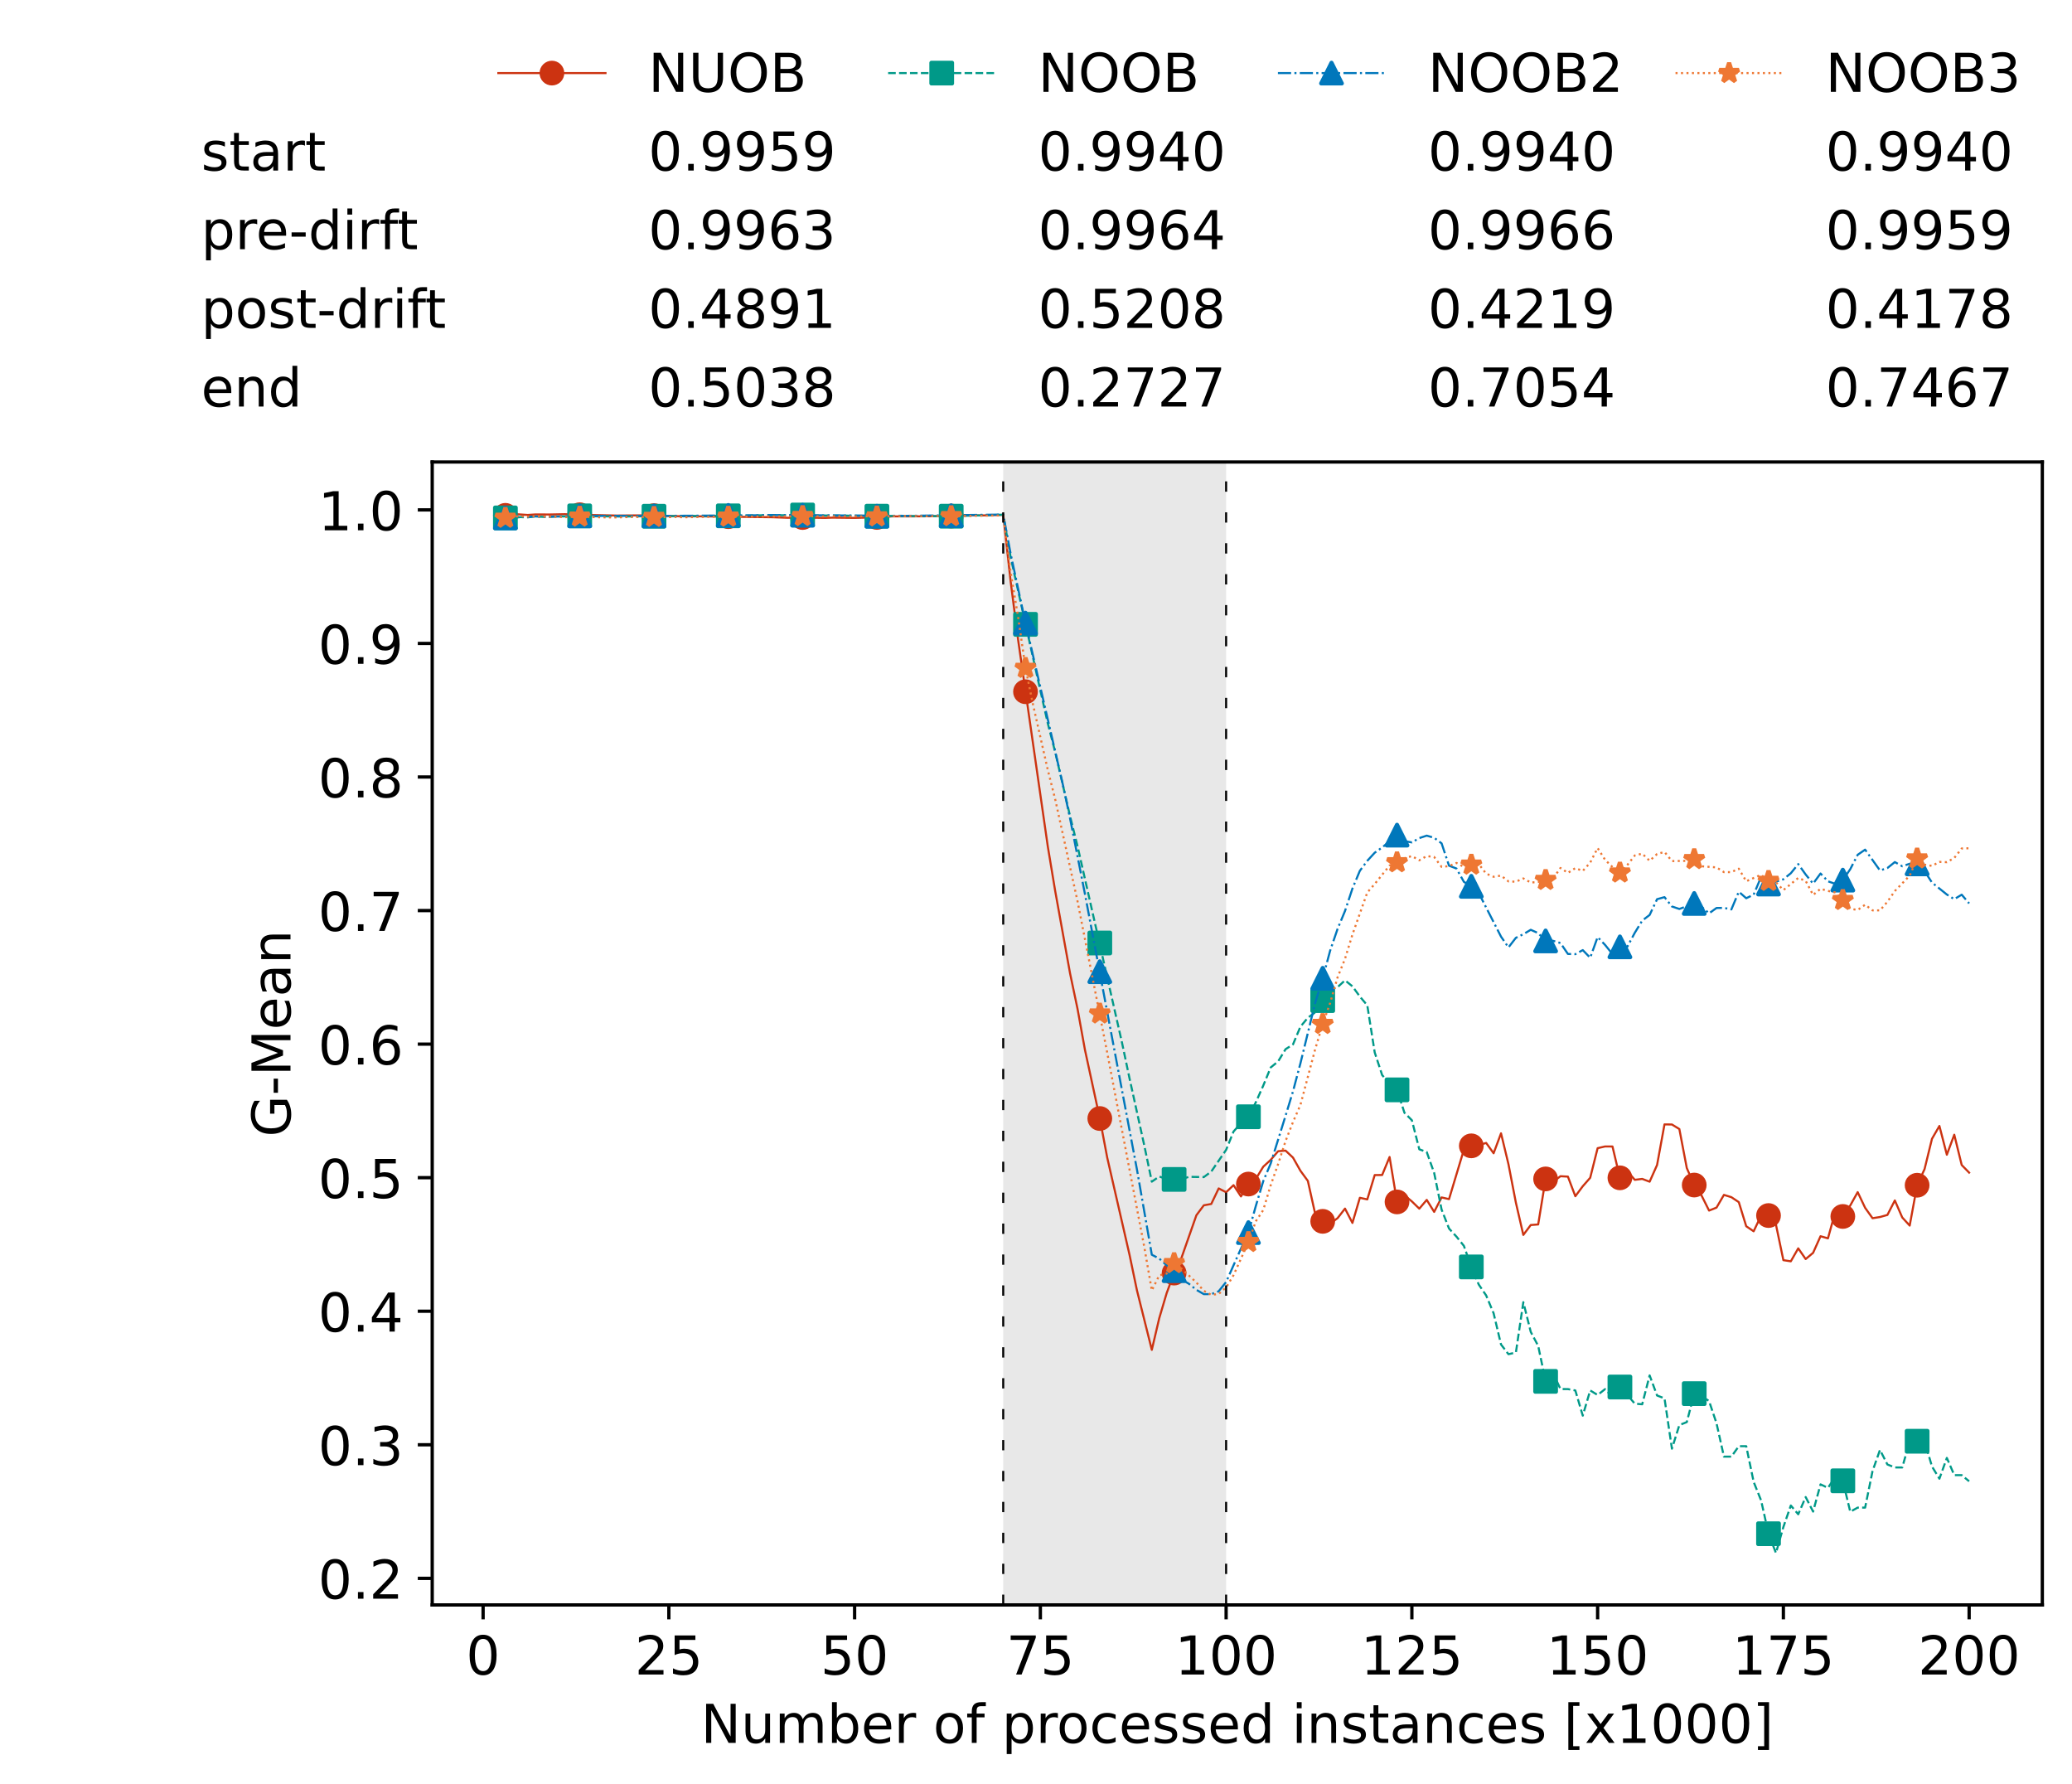 <?xml version="1.0" encoding="utf-8" standalone="no"?>
<!DOCTYPE svg PUBLIC "-//W3C//DTD SVG 1.1//EN"
  "http://www.w3.org/Graphics/SVG/1.1/DTD/svg11.dtd">
<!-- Created with matplotlib (https://matplotlib.org/) -->
<svg height="432.615pt" version="1.1" viewBox="0 0 502.65 432.615" width="502.65pt" xmlns="http://www.w3.org/2000/svg" xmlns:xlink="http://www.w3.org/1999/xlink">
 <defs>
  <style type="text/css">*{stroke-linecap:butt;stroke-linejoin:round;}</style>
 </defs>
 <g id="figure_1">
  <g id="patch_1">
   <path d="M 0 432.615 
L 502.65 432.615 
L 502.65 0 
L 0 0 
z
" style="fill:#ffffff;"/>
  </g>
  <g id="axes_1">
   <g id="patch_2">
    <path d="M 104.85 389.252 
L 495.45 389.252 
L 495.45 112.052 
L 104.85 112.052 
z
" style="fill:#ffffff;"/>
   </g>
   <g id="patch_3">
    <path clip-path="url(#p2dcdcdcc48)" d="M 297.446 389.252 
L 297.446 112.052 
L 243.372 112.052 
L 243.372 389.252 
z
" style="fill:#d3d3d3;opacity:0.5;"/>
   </g>
   <g id="matplotlib.axis_1">
    <g id="xtick_1">
     <g id="line2d_1">
      <defs>
       <path d="M 0 0 
L 0 3.5 
" id="ma24332d714" style="stroke:#000000;stroke-width:0.8;"/>
      </defs>
      <g>
       <use style="stroke:#000000;stroke-width:0.8;" x="117.197" xlink:href="#ma24332d714" y="389.252"/>
      </g>
     </g>
     <g id="text_1">
      <!-- 0 -->
      <g transform="translate(113.061 406.13)scale(0.13 -0.13)">
       <defs>
        <path d="M 31.781 66.406 
Q 24.172 66.406 20.328 58.906 
Q 16.5 51.422 16.5 36.375 
Q 16.5 21.391 20.328 13.891 
Q 24.172 6.391 31.781 6.391 
Q 39.453 6.391 43.281 13.891 
Q 47.125 21.391 47.125 36.375 
Q 47.125 51.422 43.281 58.906 
Q 39.453 66.406 31.781 66.406 
z
M 31.781 74.219 
Q 44.047 74.219 50.516 64.516 
Q 56.984 54.828 56.984 36.375 
Q 56.984 17.969 50.516 8.266 
Q 44.047 -1.422 31.781 -1.422 
Q 19.531 -1.422 13.062 8.266 
Q 6.594 17.969 6.594 36.375 
Q 6.594 54.828 13.062 64.516 
Q 19.531 74.219 31.781 74.219 
z
" id="DejaVuSans-48"/>
       </defs>
       <use xlink:href="#DejaVuSans-48"/>
      </g>
     </g>
    </g>
    <g id="xtick_2">
     <g id="line2d_2">
      <g>
       <use style="stroke:#000000;stroke-width:0.8;" x="162.259" xlink:href="#ma24332d714" y="389.252"/>
      </g>
     </g>
     <g id="text_2">
      <!-- 25 -->
      <g transform="translate(153.988 406.13)scale(0.13 -0.13)">
       <defs>
        <path d="M 19.188 8.297 
L 53.609 8.297 
L 53.609 0 
L 7.328 0 
L 7.328 8.297 
Q 12.938 14.109 22.625 23.891 
Q 32.328 33.688 34.812 36.531 
Q 39.547 41.844 41.422 45.531 
Q 43.312 49.219 43.312 52.781 
Q 43.312 58.594 39.234 62.25 
Q 35.156 65.922 28.609 65.922 
Q 23.969 65.922 18.812 64.312 
Q 13.672 62.703 7.812 59.422 
L 7.812 69.391 
Q 13.766 71.781 18.938 73 
Q 24.125 74.219 28.422 74.219 
Q 39.75 74.219 46.484 68.547 
Q 53.219 62.891 53.219 53.422 
Q 53.219 48.922 51.531 44.891 
Q 49.859 40.875 45.406 35.406 
Q 44.188 33.984 37.641 27.219 
Q 31.109 20.453 19.188 8.297 
z
" id="DejaVuSans-50"/>
        <path d="M 10.797 72.906 
L 49.516 72.906 
L 49.516 64.594 
L 19.828 64.594 
L 19.828 46.734 
Q 21.969 47.469 24.109 47.828 
Q 26.266 48.188 28.422 48.188 
Q 40.625 48.188 47.75 41.5 
Q 54.891 34.812 54.891 23.391 
Q 54.891 11.625 47.562 5.094 
Q 40.234 -1.422 26.906 -1.422 
Q 22.312 -1.422 17.547 -0.641 
Q 12.797 0.141 7.719 1.703 
L 7.719 11.625 
Q 12.109 9.234 16.797 8.062 
Q 21.484 6.891 26.703 6.891 
Q 35.156 6.891 40.078 11.328 
Q 45.016 15.766 45.016 23.391 
Q 45.016 31 40.078 35.438 
Q 35.156 39.891 26.703 39.891 
Q 22.75 39.891 18.812 39.016 
Q 14.891 38.141 10.797 36.281 
z
" id="DejaVuSans-53"/>
       </defs>
       <use xlink:href="#DejaVuSans-50"/>
       <use x="63.623" xlink:href="#DejaVuSans-53"/>
      </g>
     </g>
    </g>
    <g id="xtick_3">
     <g id="line2d_3">
      <g>
       <use style="stroke:#000000;stroke-width:0.8;" x="207.322" xlink:href="#ma24332d714" y="389.252"/>
      </g>
     </g>
     <g id="text_3">
      <!-- 50 -->
      <g transform="translate(199.05 406.13)scale(0.13 -0.13)">
       <use xlink:href="#DejaVuSans-53"/>
       <use x="63.623" xlink:href="#DejaVuSans-48"/>
      </g>
     </g>
    </g>
    <g id="xtick_4">
     <g id="line2d_4">
      <g>
       <use style="stroke:#000000;stroke-width:0.8;" x="252.384" xlink:href="#ma24332d714" y="389.252"/>
      </g>
     </g>
     <g id="text_4">
      <!-- 75 -->
      <g transform="translate(244.113 406.13)scale(0.13 -0.13)">
       <defs>
        <path d="M 8.203 72.906 
L 55.078 72.906 
L 55.078 68.703 
L 28.609 0 
L 18.312 0 
L 43.219 64.594 
L 8.203 64.594 
z
" id="DejaVuSans-55"/>
       </defs>
       <use xlink:href="#DejaVuSans-55"/>
       <use x="63.623" xlink:href="#DejaVuSans-53"/>
      </g>
     </g>
    </g>
    <g id="xtick_5">
     <g id="line2d_5">
      <g>
       <use style="stroke:#000000;stroke-width:0.8;" x="297.446" xlink:href="#ma24332d714" y="389.252"/>
      </g>
     </g>
     <g id="text_5">
      <!-- 100 -->
      <g transform="translate(285.039 406.13)scale(0.13 -0.13)">
       <defs>
        <path d="M 12.406 8.297 
L 28.516 8.297 
L 28.516 63.922 
L 10.984 60.406 
L 10.984 69.391 
L 28.422 72.906 
L 38.281 72.906 
L 38.281 8.297 
L 54.391 8.297 
L 54.391 0 
L 12.406 0 
z
" id="DejaVuSans-49"/>
       </defs>
       <use xlink:href="#DejaVuSans-49"/>
       <use x="63.623" xlink:href="#DejaVuSans-48"/>
       <use x="127.246" xlink:href="#DejaVuSans-48"/>
      </g>
     </g>
    </g>
    <g id="xtick_6">
     <g id="line2d_6">
      <g>
       <use style="stroke:#000000;stroke-width:0.8;" x="342.509" xlink:href="#ma24332d714" y="389.252"/>
      </g>
     </g>
     <g id="text_6">
      <!-- 125 -->
      <g transform="translate(330.102 406.13)scale(0.13 -0.13)">
       <use xlink:href="#DejaVuSans-49"/>
       <use x="63.623" xlink:href="#DejaVuSans-50"/>
       <use x="127.246" xlink:href="#DejaVuSans-53"/>
      </g>
     </g>
    </g>
    <g id="xtick_7">
     <g id="line2d_7">
      <g>
       <use style="stroke:#000000;stroke-width:0.8;" x="387.571" xlink:href="#ma24332d714" y="389.252"/>
      </g>
     </g>
     <g id="text_7">
      <!-- 150 -->
      <g transform="translate(375.164 406.13)scale(0.13 -0.13)">
       <use xlink:href="#DejaVuSans-49"/>
       <use x="63.623" xlink:href="#DejaVuSans-53"/>
       <use x="127.246" xlink:href="#DejaVuSans-48"/>
      </g>
     </g>
    </g>
    <g id="xtick_8">
     <g id="line2d_8">
      <g>
       <use style="stroke:#000000;stroke-width:0.8;" x="432.633" xlink:href="#ma24332d714" y="389.252"/>
      </g>
     </g>
     <g id="text_8">
      <!-- 175 -->
      <g transform="translate(420.226 406.13)scale(0.13 -0.13)">
       <use xlink:href="#DejaVuSans-49"/>
       <use x="63.623" xlink:href="#DejaVuSans-55"/>
       <use x="127.246" xlink:href="#DejaVuSans-53"/>
      </g>
     </g>
    </g>
    <g id="xtick_9">
     <g id="line2d_9">
      <g>
       <use style="stroke:#000000;stroke-width:0.8;" x="477.695" xlink:href="#ma24332d714" y="389.252"/>
      </g>
     </g>
     <g id="text_9">
      <!-- 200 -->
      <g transform="translate(465.289 406.13)scale(0.13 -0.13)">
       <use xlink:href="#DejaVuSans-50"/>
       <use x="63.623" xlink:href="#DejaVuSans-48"/>
       <use x="127.246" xlink:href="#DejaVuSans-48"/>
      </g>
     </g>
    </g>
    <g id="text_10">
     <!-- Number of processed instances [x1000] -->
     <g transform="translate(170.025 422.711)scale(0.13 -0.13)">
      <defs>
       <path d="M 9.812 72.906 
L 23.094 72.906 
L 55.422 11.922 
L 55.422 72.906 
L 64.984 72.906 
L 64.984 0 
L 51.703 0 
L 19.391 60.984 
L 19.391 0 
L 9.812 0 
z
" id="DejaVuSans-78"/>
       <path d="M 8.5 21.578 
L 8.5 54.688 
L 17.484 54.688 
L 17.484 21.922 
Q 17.484 14.156 20.5 10.266 
Q 23.531 6.391 29.594 6.391 
Q 36.859 6.391 41.078 11.031 
Q 45.312 15.672 45.312 23.688 
L 45.312 54.688 
L 54.297 54.688 
L 54.297 0 
L 45.312 0 
L 45.312 8.406 
Q 42.047 3.422 37.719 1 
Q 33.406 -1.422 27.688 -1.422 
Q 18.266 -1.422 13.375 4.438 
Q 8.5 10.297 8.5 21.578 
z
M 31.109 56 
z
" id="DejaVuSans-117"/>
       <path d="M 52 44.188 
Q 55.375 50.25 60.062 53.125 
Q 64.75 56 71.094 56 
Q 79.641 56 84.281 50.016 
Q 88.922 44.047 88.922 33.016 
L 88.922 0 
L 79.891 0 
L 79.891 32.719 
Q 79.891 40.578 77.094 44.375 
Q 74.312 48.188 68.609 48.188 
Q 61.625 48.188 57.562 43.547 
Q 53.516 38.922 53.516 30.906 
L 53.516 0 
L 44.484 0 
L 44.484 32.719 
Q 44.484 40.625 41.703 44.406 
Q 38.922 48.188 33.109 48.188 
Q 26.219 48.188 22.156 43.531 
Q 18.109 38.875 18.109 30.906 
L 18.109 0 
L 9.078 0 
L 9.078 54.688 
L 18.109 54.688 
L 18.109 46.188 
Q 21.188 51.219 25.484 53.609 
Q 29.781 56 35.688 56 
Q 41.656 56 45.828 52.969 
Q 50 49.953 52 44.188 
z
" id="DejaVuSans-109"/>
       <path d="M 48.688 27.297 
Q 48.688 37.203 44.609 42.844 
Q 40.531 48.484 33.406 48.484 
Q 26.266 48.484 22.188 42.844 
Q 18.109 37.203 18.109 27.297 
Q 18.109 17.391 22.188 11.75 
Q 26.266 6.109 33.406 6.109 
Q 40.531 6.109 44.609 11.75 
Q 48.688 17.391 48.688 27.297 
z
M 18.109 46.391 
Q 20.953 51.266 25.266 53.625 
Q 29.594 56 35.594 56 
Q 45.562 56 51.781 48.094 
Q 58.016 40.188 58.016 27.297 
Q 58.016 14.406 51.781 6.484 
Q 45.562 -1.422 35.594 -1.422 
Q 29.594 -1.422 25.266 0.953 
Q 20.953 3.328 18.109 8.203 
L 18.109 0 
L 9.078 0 
L 9.078 75.984 
L 18.109 75.984 
z
" id="DejaVuSans-98"/>
       <path d="M 56.203 29.594 
L 56.203 25.203 
L 14.891 25.203 
Q 15.484 15.922 20.484 11.062 
Q 25.484 6.203 34.422 6.203 
Q 39.594 6.203 44.453 7.469 
Q 49.312 8.734 54.109 11.281 
L 54.109 2.781 
Q 49.266 0.734 44.188 -0.344 
Q 39.109 -1.422 33.891 -1.422 
Q 20.797 -1.422 13.156 6.188 
Q 5.516 13.812 5.516 26.812 
Q 5.516 40.234 12.766 48.109 
Q 20.016 56 32.328 56 
Q 43.359 56 49.781 48.891 
Q 56.203 41.797 56.203 29.594 
z
M 47.219 32.234 
Q 47.125 39.594 43.094 43.984 
Q 39.062 48.391 32.422 48.391 
Q 24.906 48.391 20.391 44.141 
Q 15.875 39.891 15.188 32.172 
z
" id="DejaVuSans-101"/>
       <path d="M 41.109 46.297 
Q 39.594 47.172 37.812 47.578 
Q 36.031 48 33.891 48 
Q 26.266 48 22.188 43.047 
Q 18.109 38.094 18.109 28.812 
L 18.109 0 
L 9.078 0 
L 9.078 54.688 
L 18.109 54.688 
L 18.109 46.188 
Q 20.953 51.172 25.484 53.578 
Q 30.031 56 36.531 56 
Q 37.453 56 38.578 55.875 
Q 39.703 55.766 41.062 55.516 
z
" id="DejaVuSans-114"/>
       <path id="DejaVuSans-32"/>
       <path d="M 30.609 48.391 
Q 23.391 48.391 19.188 42.75 
Q 14.984 37.109 14.984 27.297 
Q 14.984 17.484 19.156 11.844 
Q 23.344 6.203 30.609 6.203 
Q 37.797 6.203 41.984 11.859 
Q 46.188 17.531 46.188 27.297 
Q 46.188 37.016 41.984 42.703 
Q 37.797 48.391 30.609 48.391 
z
M 30.609 56 
Q 42.328 56 49.016 48.375 
Q 55.719 40.766 55.719 27.297 
Q 55.719 13.875 49.016 6.219 
Q 42.328 -1.422 30.609 -1.422 
Q 18.844 -1.422 12.172 6.219 
Q 5.516 13.875 5.516 27.297 
Q 5.516 40.766 12.172 48.375 
Q 18.844 56 30.609 56 
z
" id="DejaVuSans-111"/>
       <path d="M 37.109 75.984 
L 37.109 68.5 
L 28.516 68.5 
Q 23.688 68.5 21.797 66.547 
Q 19.922 64.594 19.922 59.516 
L 19.922 54.688 
L 34.719 54.688 
L 34.719 47.703 
L 19.922 47.703 
L 19.922 0 
L 10.891 0 
L 10.891 47.703 
L 2.297 47.703 
L 2.297 54.688 
L 10.891 54.688 
L 10.891 58.5 
Q 10.891 67.625 15.141 71.797 
Q 19.391 75.984 28.609 75.984 
z
" id="DejaVuSans-102"/>
       <path d="M 18.109 8.203 
L 18.109 -20.797 
L 9.078 -20.797 
L 9.078 54.688 
L 18.109 54.688 
L 18.109 46.391 
Q 20.953 51.266 25.266 53.625 
Q 29.594 56 35.594 56 
Q 45.562 56 51.781 48.094 
Q 58.016 40.188 58.016 27.297 
Q 58.016 14.406 51.781 6.484 
Q 45.562 -1.422 35.594 -1.422 
Q 29.594 -1.422 25.266 0.953 
Q 20.953 3.328 18.109 8.203 
z
M 48.688 27.297 
Q 48.688 37.203 44.609 42.844 
Q 40.531 48.484 33.406 48.484 
Q 26.266 48.484 22.188 42.844 
Q 18.109 37.203 18.109 27.297 
Q 18.109 17.391 22.188 11.75 
Q 26.266 6.109 33.406 6.109 
Q 40.531 6.109 44.609 11.75 
Q 48.688 17.391 48.688 27.297 
z
" id="DejaVuSans-112"/>
       <path d="M 48.781 52.594 
L 48.781 44.188 
Q 44.969 46.297 41.141 47.344 
Q 37.312 48.391 33.406 48.391 
Q 24.656 48.391 19.812 42.844 
Q 14.984 37.312 14.984 27.297 
Q 14.984 17.281 19.812 11.734 
Q 24.656 6.203 33.406 6.203 
Q 37.312 6.203 41.141 7.25 
Q 44.969 8.297 48.781 10.406 
L 48.781 2.094 
Q 45.016 0.344 40.984 -0.531 
Q 36.969 -1.422 32.422 -1.422 
Q 20.062 -1.422 12.781 6.344 
Q 5.516 14.109 5.516 27.297 
Q 5.516 40.672 12.859 48.328 
Q 20.219 56 33.016 56 
Q 37.156 56 41.109 55.141 
Q 45.062 54.297 48.781 52.594 
z
" id="DejaVuSans-99"/>
       <path d="M 44.281 53.078 
L 44.281 44.578 
Q 40.484 46.531 36.375 47.5 
Q 32.281 48.484 27.875 48.484 
Q 21.188 48.484 17.844 46.438 
Q 14.5 44.391 14.5 40.281 
Q 14.5 37.156 16.891 35.375 
Q 19.281 33.594 26.516 31.984 
L 29.594 31.297 
Q 39.156 29.25 43.188 25.516 
Q 47.219 21.781 47.219 15.094 
Q 47.219 7.469 41.188 3.016 
Q 35.156 -1.422 24.609 -1.422 
Q 20.219 -1.422 15.453 -0.562 
Q 10.688 0.297 5.422 2 
L 5.422 11.281 
Q 10.406 8.688 15.234 7.391 
Q 20.062 6.109 24.812 6.109 
Q 31.156 6.109 34.562 8.281 
Q 37.984 10.453 37.984 14.406 
Q 37.984 18.062 35.516 20.016 
Q 33.062 21.969 24.703 23.781 
L 21.578 24.516 
Q 13.234 26.266 9.516 29.906 
Q 5.812 33.547 5.812 39.891 
Q 5.812 47.609 11.281 51.797 
Q 16.75 56 26.812 56 
Q 31.781 56 36.172 55.266 
Q 40.578 54.547 44.281 53.078 
z
" id="DejaVuSans-115"/>
       <path d="M 45.406 46.391 
L 45.406 75.984 
L 54.391 75.984 
L 54.391 0 
L 45.406 0 
L 45.406 8.203 
Q 42.578 3.328 38.25 0.953 
Q 33.938 -1.422 27.875 -1.422 
Q 17.969 -1.422 11.734 6.484 
Q 5.516 14.406 5.516 27.297 
Q 5.516 40.188 11.734 48.094 
Q 17.969 56 27.875 56 
Q 33.938 56 38.25 53.625 
Q 42.578 51.266 45.406 46.391 
z
M 14.797 27.297 
Q 14.797 17.391 18.875 11.75 
Q 22.953 6.109 30.078 6.109 
Q 37.203 6.109 41.297 11.75 
Q 45.406 17.391 45.406 27.297 
Q 45.406 37.203 41.297 42.844 
Q 37.203 48.484 30.078 48.484 
Q 22.953 48.484 18.875 42.844 
Q 14.797 37.203 14.797 27.297 
z
" id="DejaVuSans-100"/>
       <path d="M 9.422 54.688 
L 18.406 54.688 
L 18.406 0 
L 9.422 0 
z
M 9.422 75.984 
L 18.406 75.984 
L 18.406 64.594 
L 9.422 64.594 
z
" id="DejaVuSans-105"/>
       <path d="M 54.891 33.016 
L 54.891 0 
L 45.906 0 
L 45.906 32.719 
Q 45.906 40.484 42.875 44.328 
Q 39.844 48.188 33.797 48.188 
Q 26.516 48.188 22.312 43.547 
Q 18.109 38.922 18.109 30.906 
L 18.109 0 
L 9.078 0 
L 9.078 54.688 
L 18.109 54.688 
L 18.109 46.188 
Q 21.344 51.125 25.703 53.562 
Q 30.078 56 35.797 56 
Q 45.219 56 50.047 50.172 
Q 54.891 44.344 54.891 33.016 
z
" id="DejaVuSans-110"/>
       <path d="M 18.312 70.219 
L 18.312 54.688 
L 36.812 54.688 
L 36.812 47.703 
L 18.312 47.703 
L 18.312 18.016 
Q 18.312 11.328 20.141 9.422 
Q 21.969 7.516 27.594 7.516 
L 36.812 7.516 
L 36.812 0 
L 27.594 0 
Q 17.188 0 13.234 3.875 
Q 9.281 7.766 9.281 18.016 
L 9.281 47.703 
L 2.688 47.703 
L 2.688 54.688 
L 9.281 54.688 
L 9.281 70.219 
z
" id="DejaVuSans-116"/>
       <path d="M 34.281 27.484 
Q 23.391 27.484 19.188 25 
Q 14.984 22.516 14.984 16.5 
Q 14.984 11.719 18.141 8.906 
Q 21.297 6.109 26.703 6.109 
Q 34.188 6.109 38.703 11.406 
Q 43.219 16.703 43.219 25.484 
L 43.219 27.484 
z
M 52.203 31.203 
L 52.203 0 
L 43.219 0 
L 43.219 8.297 
Q 40.141 3.328 35.547 0.953 
Q 30.953 -1.422 24.312 -1.422 
Q 15.922 -1.422 10.953 3.297 
Q 6 8.016 6 15.922 
Q 6 25.141 12.172 29.828 
Q 18.359 34.516 30.609 34.516 
L 43.219 34.516 
L 43.219 35.406 
Q 43.219 41.609 39.141 45 
Q 35.062 48.391 27.688 48.391 
Q 23 48.391 18.547 47.266 
Q 14.109 46.141 10.016 43.891 
L 10.016 52.203 
Q 14.938 54.109 19.578 55.047 
Q 24.219 56 28.609 56 
Q 40.484 56 46.344 49.844 
Q 52.203 43.703 52.203 31.203 
z
" id="DejaVuSans-97"/>
       <path d="M 8.594 75.984 
L 29.297 75.984 
L 29.297 69 
L 17.578 69 
L 17.578 -6.203 
L 29.297 -6.203 
L 29.297 -13.188 
L 8.594 -13.188 
z
" id="DejaVuSans-91"/>
       <path d="M 54.891 54.688 
L 35.109 28.078 
L 55.906 0 
L 45.312 0 
L 29.391 21.484 
L 13.484 0 
L 2.875 0 
L 24.125 28.609 
L 4.688 54.688 
L 15.281 54.688 
L 29.781 35.203 
L 44.281 54.688 
z
" id="DejaVuSans-120"/>
       <path d="M 30.422 75.984 
L 30.422 -13.188 
L 9.719 -13.188 
L 9.719 -6.203 
L 21.391 -6.203 
L 21.391 69 
L 9.719 69 
L 9.719 75.984 
z
" id="DejaVuSans-93"/>
      </defs>
      <use xlink:href="#DejaVuSans-78"/>
      <use x="74.805" xlink:href="#DejaVuSans-117"/>
      <use x="138.184" xlink:href="#DejaVuSans-109"/>
      <use x="235.596" xlink:href="#DejaVuSans-98"/>
      <use x="299.072" xlink:href="#DejaVuSans-101"/>
      <use x="360.596" xlink:href="#DejaVuSans-114"/>
      <use x="401.709" xlink:href="#DejaVuSans-32"/>
      <use x="433.496" xlink:href="#DejaVuSans-111"/>
      <use x="494.678" xlink:href="#DejaVuSans-102"/>
      <use x="529.883" xlink:href="#DejaVuSans-32"/>
      <use x="561.67" xlink:href="#DejaVuSans-112"/>
      <use x="625.146" xlink:href="#DejaVuSans-114"/>
      <use x="664.01" xlink:href="#DejaVuSans-111"/>
      <use x="725.191" xlink:href="#DejaVuSans-99"/>
      <use x="780.172" xlink:href="#DejaVuSans-101"/>
      <use x="841.695" xlink:href="#DejaVuSans-115"/>
      <use x="893.795" xlink:href="#DejaVuSans-115"/>
      <use x="945.895" xlink:href="#DejaVuSans-101"/>
      <use x="1007.418" xlink:href="#DejaVuSans-100"/>
      <use x="1070.895" xlink:href="#DejaVuSans-32"/>
      <use x="1102.682" xlink:href="#DejaVuSans-105"/>
      <use x="1130.465" xlink:href="#DejaVuSans-110"/>
      <use x="1193.844" xlink:href="#DejaVuSans-115"/>
      <use x="1245.943" xlink:href="#DejaVuSans-116"/>
      <use x="1285.152" xlink:href="#DejaVuSans-97"/>
      <use x="1346.432" xlink:href="#DejaVuSans-110"/>
      <use x="1409.811" xlink:href="#DejaVuSans-99"/>
      <use x="1464.791" xlink:href="#DejaVuSans-101"/>
      <use x="1526.314" xlink:href="#DejaVuSans-115"/>
      <use x="1578.414" xlink:href="#DejaVuSans-32"/>
      <use x="1610.201" xlink:href="#DejaVuSans-91"/>
      <use x="1649.215" xlink:href="#DejaVuSans-120"/>
      <use x="1708.395" xlink:href="#DejaVuSans-49"/>
      <use x="1772.018" xlink:href="#DejaVuSans-48"/>
      <use x="1835.641" xlink:href="#DejaVuSans-48"/>
      <use x="1899.264" xlink:href="#DejaVuSans-48"/>
      <use x="1962.887" xlink:href="#DejaVuSans-93"/>
     </g>
    </g>
   </g>
   <g id="matplotlib.axis_2">
    <g id="ytick_1">
     <g id="line2d_10">
      <defs>
       <path d="M 0 0 
L -3.5 0 
" id="md917876edf" style="stroke:#000000;stroke-width:0.8;"/>
      </defs>
      <g>
       <use style="stroke:#000000;stroke-width:0.8;" x="104.85" xlink:href="#md917876edf" y="382.802"/>
      </g>
     </g>
     <g id="text_11">
      <!-- 0.2 -->
      <g transform="translate(77.176 387.741)scale(0.13 -0.13)">
       <defs>
        <path d="M 10.688 12.406 
L 21 12.406 
L 21 0 
L 10.688 0 
z
" id="DejaVuSans-46"/>
       </defs>
       <use xlink:href="#DejaVuSans-48"/>
       <use x="63.623" xlink:href="#DejaVuSans-46"/>
       <use x="95.41" xlink:href="#DejaVuSans-50"/>
      </g>
     </g>
    </g>
    <g id="ytick_2">
     <g id="line2d_11">
      <g>
       <use style="stroke:#000000;stroke-width:0.8;" x="104.85" xlink:href="#md917876edf" y="350.41"/>
      </g>
     </g>
     <g id="text_12">
      <!-- 0.3 -->
      <g transform="translate(77.176 355.349)scale(0.13 -0.13)">
       <defs>
        <path d="M 40.578 39.312 
Q 47.656 37.797 51.625 33 
Q 55.609 28.219 55.609 21.188 
Q 55.609 10.406 48.188 4.484 
Q 40.766 -1.422 27.094 -1.422 
Q 22.516 -1.422 17.656 -0.516 
Q 12.797 0.391 7.625 2.203 
L 7.625 11.719 
Q 11.719 9.328 16.594 8.109 
Q 21.484 6.891 26.812 6.891 
Q 36.078 6.891 40.938 10.547 
Q 45.797 14.203 45.797 21.188 
Q 45.797 27.641 41.281 31.266 
Q 36.766 34.906 28.719 34.906 
L 20.219 34.906 
L 20.219 43.016 
L 29.109 43.016 
Q 36.375 43.016 40.234 45.922 
Q 44.094 48.828 44.094 54.297 
Q 44.094 59.906 40.109 62.906 
Q 36.141 65.922 28.719 65.922 
Q 24.656 65.922 20.016 65.031 
Q 15.375 64.156 9.812 62.312 
L 9.812 71.094 
Q 15.438 72.656 20.344 73.438 
Q 25.25 74.219 29.594 74.219 
Q 40.828 74.219 47.359 69.109 
Q 53.906 64.016 53.906 55.328 
Q 53.906 49.266 50.438 45.094 
Q 46.969 40.922 40.578 39.312 
z
" id="DejaVuSans-51"/>
       </defs>
       <use xlink:href="#DejaVuSans-48"/>
       <use x="63.623" xlink:href="#DejaVuSans-46"/>
       <use x="95.41" xlink:href="#DejaVuSans-51"/>
      </g>
     </g>
    </g>
    <g id="ytick_3">
     <g id="line2d_12">
      <g>
       <use style="stroke:#000000;stroke-width:0.8;" x="104.85" xlink:href="#md917876edf" y="318.018"/>
      </g>
     </g>
     <g id="text_13">
      <!-- 0.4 -->
      <g transform="translate(77.176 322.957)scale(0.13 -0.13)">
       <defs>
        <path d="M 37.797 64.312 
L 12.891 25.391 
L 37.797 25.391 
z
M 35.203 72.906 
L 47.609 72.906 
L 47.609 25.391 
L 58.016 25.391 
L 58.016 17.188 
L 47.609 17.188 
L 47.609 0 
L 37.797 0 
L 37.797 17.188 
L 4.891 17.188 
L 4.891 26.703 
z
" id="DejaVuSans-52"/>
       </defs>
       <use xlink:href="#DejaVuSans-48"/>
       <use x="63.623" xlink:href="#DejaVuSans-46"/>
       <use x="95.41" xlink:href="#DejaVuSans-52"/>
      </g>
     </g>
    </g>
    <g id="ytick_4">
     <g id="line2d_13">
      <g>
       <use style="stroke:#000000;stroke-width:0.8;" x="104.85" xlink:href="#md917876edf" y="285.626"/>
      </g>
     </g>
     <g id="text_14">
      <!-- 0.5 -->
      <g transform="translate(77.176 290.565)scale(0.13 -0.13)">
       <use xlink:href="#DejaVuSans-48"/>
       <use x="63.623" xlink:href="#DejaVuSans-46"/>
       <use x="95.41" xlink:href="#DejaVuSans-53"/>
      </g>
     </g>
    </g>
    <g id="ytick_5">
     <g id="line2d_14">
      <g>
       <use style="stroke:#000000;stroke-width:0.8;" x="104.85" xlink:href="#md917876edf" y="253.234"/>
      </g>
     </g>
     <g id="text_15">
      <!-- 0.6 -->
      <g transform="translate(77.176 258.173)scale(0.13 -0.13)">
       <defs>
        <path d="M 33.016 40.375 
Q 26.375 40.375 22.484 35.828 
Q 18.609 31.297 18.609 23.391 
Q 18.609 15.531 22.484 10.953 
Q 26.375 6.391 33.016 6.391 
Q 39.656 6.391 43.531 10.953 
Q 47.406 15.531 47.406 23.391 
Q 47.406 31.297 43.531 35.828 
Q 39.656 40.375 33.016 40.375 
z
M 52.594 71.297 
L 52.594 62.312 
Q 48.875 64.062 45.094 64.984 
Q 41.312 65.922 37.594 65.922 
Q 27.828 65.922 22.672 59.328 
Q 17.531 52.734 16.797 39.406 
Q 19.672 43.656 24.016 45.922 
Q 28.375 48.188 33.594 48.188 
Q 44.578 48.188 50.953 41.516 
Q 57.328 34.859 57.328 23.391 
Q 57.328 12.156 50.688 5.359 
Q 44.047 -1.422 33.016 -1.422 
Q 20.359 -1.422 13.672 8.266 
Q 6.984 17.969 6.984 36.375 
Q 6.984 53.656 15.188 63.938 
Q 23.391 74.219 37.203 74.219 
Q 40.922 74.219 44.703 73.484 
Q 48.484 72.75 52.594 71.297 
z
" id="DejaVuSans-54"/>
       </defs>
       <use xlink:href="#DejaVuSans-48"/>
       <use x="63.623" xlink:href="#DejaVuSans-46"/>
       <use x="95.41" xlink:href="#DejaVuSans-54"/>
      </g>
     </g>
    </g>
    <g id="ytick_6">
     <g id="line2d_15">
      <g>
       <use style="stroke:#000000;stroke-width:0.8;" x="104.85" xlink:href="#md917876edf" y="220.842"/>
      </g>
     </g>
     <g id="text_16">
      <!-- 0.7 -->
      <g transform="translate(77.176 225.781)scale(0.13 -0.13)">
       <use xlink:href="#DejaVuSans-48"/>
       <use x="63.623" xlink:href="#DejaVuSans-46"/>
       <use x="95.41" xlink:href="#DejaVuSans-55"/>
      </g>
     </g>
    </g>
    <g id="ytick_7">
     <g id="line2d_16">
      <g>
       <use style="stroke:#000000;stroke-width:0.8;" x="104.85" xlink:href="#md917876edf" y="188.45"/>
      </g>
     </g>
     <g id="text_17">
      <!-- 0.8 -->
      <g transform="translate(77.176 193.389)scale(0.13 -0.13)">
       <defs>
        <path d="M 31.781 34.625 
Q 24.75 34.625 20.719 30.859 
Q 16.703 27.094 16.703 20.516 
Q 16.703 13.922 20.719 10.156 
Q 24.75 6.391 31.781 6.391 
Q 38.812 6.391 42.859 10.172 
Q 46.922 13.969 46.922 20.516 
Q 46.922 27.094 42.891 30.859 
Q 38.875 34.625 31.781 34.625 
z
M 21.922 38.812 
Q 15.578 40.375 12.031 44.719 
Q 8.5 49.078 8.5 55.328 
Q 8.5 64.062 14.719 69.141 
Q 20.953 74.219 31.781 74.219 
Q 42.672 74.219 48.875 69.141 
Q 55.078 64.062 55.078 55.328 
Q 55.078 49.078 51.531 44.719 
Q 48 40.375 41.703 38.812 
Q 48.828 37.156 52.797 32.312 
Q 56.781 27.484 56.781 20.516 
Q 56.781 9.906 50.312 4.234 
Q 43.844 -1.422 31.781 -1.422 
Q 19.734 -1.422 13.25 4.234 
Q 6.781 9.906 6.781 20.516 
Q 6.781 27.484 10.781 32.312 
Q 14.797 37.156 21.922 38.812 
z
M 18.312 54.391 
Q 18.312 48.734 21.844 45.562 
Q 25.391 42.391 31.781 42.391 
Q 38.141 42.391 41.719 45.562 
Q 45.312 48.734 45.312 54.391 
Q 45.312 60.062 41.719 63.234 
Q 38.141 66.406 31.781 66.406 
Q 25.391 66.406 21.844 63.234 
Q 18.312 60.062 18.312 54.391 
z
" id="DejaVuSans-56"/>
       </defs>
       <use xlink:href="#DejaVuSans-48"/>
       <use x="63.623" xlink:href="#DejaVuSans-46"/>
       <use x="95.41" xlink:href="#DejaVuSans-56"/>
      </g>
     </g>
    </g>
    <g id="ytick_8">
     <g id="line2d_17">
      <g>
       <use style="stroke:#000000;stroke-width:0.8;" x="104.85" xlink:href="#md917876edf" y="156.058"/>
      </g>
     </g>
     <g id="text_18">
      <!-- 0.9 -->
      <g transform="translate(77.176 160.997)scale(0.13 -0.13)">
       <defs>
        <path d="M 10.984 1.516 
L 10.984 10.5 
Q 14.703 8.734 18.5 7.812 
Q 22.312 6.891 25.984 6.891 
Q 35.75 6.891 40.891 13.453 
Q 46.047 20.016 46.781 33.406 
Q 43.953 29.203 39.594 26.953 
Q 35.25 24.703 29.984 24.703 
Q 19.047 24.703 12.672 31.312 
Q 6.297 37.938 6.297 49.422 
Q 6.297 60.641 12.938 67.422 
Q 19.578 74.219 30.609 74.219 
Q 43.266 74.219 49.922 64.516 
Q 56.594 54.828 56.594 36.375 
Q 56.594 19.141 48.406 8.859 
Q 40.234 -1.422 26.422 -1.422 
Q 22.703 -1.422 18.891 -0.688 
Q 15.094 0.047 10.984 1.516 
z
M 30.609 32.422 
Q 37.25 32.422 41.125 36.953 
Q 45.016 41.5 45.016 49.422 
Q 45.016 57.281 41.125 61.844 
Q 37.25 66.406 30.609 66.406 
Q 23.969 66.406 20.094 61.844 
Q 16.219 57.281 16.219 49.422 
Q 16.219 41.5 20.094 36.953 
Q 23.969 32.422 30.609 32.422 
z
" id="DejaVuSans-57"/>
       </defs>
       <use xlink:href="#DejaVuSans-48"/>
       <use x="63.623" xlink:href="#DejaVuSans-46"/>
       <use x="95.41" xlink:href="#DejaVuSans-57"/>
      </g>
     </g>
    </g>
    <g id="ytick_9">
     <g id="line2d_18">
      <g>
       <use style="stroke:#000000;stroke-width:0.8;" x="104.85" xlink:href="#md917876edf" y="123.667"/>
      </g>
     </g>
     <g id="text_19">
      <!-- 1.0 -->
      <g transform="translate(77.176 128.606)scale(0.13 -0.13)">
       <use xlink:href="#DejaVuSans-49"/>
       <use x="63.623" xlink:href="#DejaVuSans-46"/>
       <use x="95.41" xlink:href="#DejaVuSans-48"/>
      </g>
     </g>
    </g>
    <g id="text_20">
     <!-- G-Mean -->
     <g transform="translate(70.472 275.744)rotate(-90)scale(0.13 -0.13)">
      <defs>
       <path d="M 59.516 10.406 
L 59.516 29.984 
L 43.406 29.984 
L 43.406 38.094 
L 69.281 38.094 
L 69.281 6.781 
Q 63.578 2.734 56.688 0.656 
Q 49.812 -1.422 42 -1.422 
Q 24.906 -1.422 15.25 8.562 
Q 5.609 18.562 5.609 36.375 
Q 5.609 54.25 15.25 64.234 
Q 24.906 74.219 42 74.219 
Q 49.125 74.219 55.547 72.453 
Q 61.969 70.703 67.391 67.281 
L 67.391 56.781 
Q 61.922 61.422 55.766 63.766 
Q 49.609 66.109 42.828 66.109 
Q 29.438 66.109 22.719 58.641 
Q 16.016 51.172 16.016 36.375 
Q 16.016 21.625 22.719 14.156 
Q 29.438 6.688 42.828 6.688 
Q 48.047 6.688 52.141 7.594 
Q 56.25 8.5 59.516 10.406 
z
" id="DejaVuSans-71"/>
       <path d="M 4.891 31.391 
L 31.203 31.391 
L 31.203 23.391 
L 4.891 23.391 
z
" id="DejaVuSans-45"/>
       <path d="M 9.812 72.906 
L 24.516 72.906 
L 43.109 23.297 
L 61.812 72.906 
L 76.516 72.906 
L 76.516 0 
L 66.891 0 
L 66.891 64.016 
L 48.094 14.016 
L 38.188 14.016 
L 19.391 64.016 
L 19.391 0 
L 9.812 0 
z
" id="DejaVuSans-77"/>
      </defs>
      <use xlink:href="#DejaVuSans-71"/>
      <use x="77.49" xlink:href="#DejaVuSans-45"/>
      <use x="113.574" xlink:href="#DejaVuSans-77"/>
      <use x="199.854" xlink:href="#DejaVuSans-101"/>
      <use x="261.377" xlink:href="#DejaVuSans-97"/>
      <use x="322.656" xlink:href="#DejaVuSans-110"/>
     </g>
    </g>
   </g>
   <g id="line2d_19"/>
   <g id="line2d_20"/>
   <g id="line2d_21"/>
   <g id="line2d_22"/>
   <g id="line2d_23"/>
   <g id="line2d_24">
    <path clip-path="url(#p2dcdcdcc48)" d="M 122.605 124.989 
L 124.407 124.652 
L 128.012 124.895 
L 129.815 124.774 
L 133.419 124.782 
L 137.024 124.709 
L 140.629 124.843 
L 149.642 125.038 
L 155.049 124.995 
L 165.864 125.222 
L 169.469 125.223 
L 187.494 125.45 
L 191.099 125.581 
L 194.704 125.516 
L 200.112 125.608 
L 201.914 125.543 
L 207.322 125.606 
L 214.532 125.425 
L 216.334 125.239 
L 221.742 125.234 
L 225.347 125.213 
L 228.952 125.145 
L 230.754 125.164 
L 234.359 124.939 
L 237.964 125.021 
L 243.372 124.877 
L 245.174 141.026 
L 246.976 155.115 
L 254.186 205.289 
L 255.989 216.143 
L 259.594 236.113 
L 261.396 244.662 
L 263.199 254.622 
L 266.804 271.277 
L 268.606 280.776 
L 274.014 304.333 
L 275.816 312.961 
L 279.421 327.384 
L 281.224 319.707 
L 283.026 313.617 
L 284.829 308.764 
L 286.631 305.031 
L 290.236 294.737 
L 292.039 292.327 
L 293.841 292.004 
L 295.644 288.235 
L 297.446 289.159 
L 299.249 287.44 
L 301.051 290.176 
L 302.854 287.174 
L 304.656 285.919 
L 306.459 282.965 
L 308.261 281.307 
L 310.064 279.207 
L 311.866 279.065 
L 313.669 280.759 
L 315.471 283.943 
L 317.274 286.412 
L 319.076 294.511 
L 320.879 296.216 
L 322.681 296.766 
L 324.484 295.447 
L 326.286 293.124 
L 328.089 296.605 
L 329.891 290.506 
L 331.694 290.895 
L 333.496 284.991 
L 335.299 284.979 
L 337.101 280.615 
L 338.904 291.505 
L 340.706 289.874 
L 342.509 291.385 
L 344.311 293.14 
L 346.114 291.013 
L 347.916 293.925 
L 349.719 290.417 
L 351.521 290.828 
L 355.126 278.844 
L 356.928 277.906 
L 358.731 277.745 
L 360.533 277.203 
L 362.336 279.706 
L 364.138 274.868 
L 365.941 282.365 
L 367.743 291.693 
L 369.546 299.512 
L 371.348 297.111 
L 373.151 296.971 
L 374.953 285.93 
L 376.756 286.644 
L 378.558 285.271 
L 380.361 285.371 
L 382.163 290.125 
L 383.966 287.706 
L 385.768 285.653 
L 387.571 278.472 
L 389.373 278.057 
L 391.176 278.067 
L 392.978 285.664 
L 394.781 284.023 
L 396.583 286.148 
L 398.386 285.925 
L 400.188 286.601 
L 401.991 282.55 
L 403.793 272.705 
L 405.596 272.726 
L 407.398 273.835 
L 409.201 283.288 
L 411.003 287.414 
L 412.806 289.999 
L 414.608 293.605 
L 416.411 292.887 
L 418.213 289.8 
L 420.016 290.356 
L 421.818 291.558 
L 423.621 297.409 
L 425.423 298.63 
L 427.226 294.81 
L 429.028 294.81 
L 430.831 297.012 
L 432.633 305.634 
L 434.436 305.912 
L 436.238 302.766 
L 438.041 305.364 
L 439.843 303.856 
L 441.646 299.828 
L 443.448 300.341 
L 445.251 293.811 
L 447.053 295.03 
L 448.856 292.368 
L 450.658 289.134 
L 452.461 292.933 
L 454.263 295.459 
L 456.066 295.169 
L 457.868 294.667 
L 459.671 291.149 
L 461.473 295.282 
L 463.276 297.25 
L 465.078 287.46 
L 466.881 283.551 
L 468.683 276.198 
L 470.485 273.088 
L 472.288 280.061 
L 474.09 275.207 
L 475.893 282.555 
L 477.695 284.401 
L 477.695 284.401 
" style="fill:none;stroke:#cc3311;stroke-linecap:square;stroke-width:0.5;"/>
    <defs>
     <path d="M 0 2.5 
C 0.663 2.5 1.299 2.237 1.768 1.768 
C 2.237 1.299 2.5 0.663 2.5 0 
C 2.5 -0.663 2.237 -1.299 1.768 -1.768 
C 1.299 -2.237 0.663 -2.5 0 -2.5 
C -0.663 -2.5 -1.299 -2.237 -1.768 -1.768 
C -2.237 -1.299 -2.5 -0.663 -2.5 0 
C -2.5 0.663 -2.237 1.299 -1.768 1.768 
C -1.299 2.237 -0.663 2.5 0 2.5 
z
" id="m750824304b" style="stroke:#cc3311;"/>
    </defs>
    <g clip-path="url(#p2dcdcdcc48)">
     <use style="fill:#cc3311;stroke:#cc3311;" x="122.605" xlink:href="#m750824304b" y="124.989"/>
     <use style="fill:#cc3311;stroke:#cc3311;" x="140.629" xlink:href="#m750824304b" y="124.843"/>
     <use style="fill:#cc3311;stroke:#cc3311;" x="158.654" xlink:href="#m750824304b" y="125.056"/>
     <use style="fill:#cc3311;stroke:#cc3311;" x="176.679" xlink:href="#m750824304b" y="125.307"/>
     <use style="fill:#cc3311;stroke:#cc3311;" x="194.704" xlink:href="#m750824304b" y="125.516"/>
     <use style="fill:#cc3311;stroke:#cc3311;" x="212.729" xlink:href="#m750824304b" y="125.491"/>
     <use style="fill:#cc3311;stroke:#cc3311;" x="230.754" xlink:href="#m750824304b" y="125.164"/>
     <use style="fill:#cc3311;stroke:#cc3311;" x="248.779" xlink:href="#m750824304b" y="167.767"/>
     <use style="fill:#cc3311;stroke:#cc3311;" x="266.804" xlink:href="#m750824304b" y="271.277"/>
     <use style="fill:#cc3311;stroke:#cc3311;" x="284.829" xlink:href="#m750824304b" y="308.764"/>
     <use style="fill:#cc3311;stroke:#cc3311;" x="302.854" xlink:href="#m750824304b" y="287.174"/>
     <use style="fill:#cc3311;stroke:#cc3311;" x="320.879" xlink:href="#m750824304b" y="296.216"/>
     <use style="fill:#cc3311;stroke:#cc3311;" x="338.904" xlink:href="#m750824304b" y="291.505"/>
     <use style="fill:#cc3311;stroke:#cc3311;" x="356.928" xlink:href="#m750824304b" y="277.906"/>
     <use style="fill:#cc3311;stroke:#cc3311;" x="374.953" xlink:href="#m750824304b" y="285.93"/>
     <use style="fill:#cc3311;stroke:#cc3311;" x="392.978" xlink:href="#m750824304b" y="285.664"/>
     <use style="fill:#cc3311;stroke:#cc3311;" x="411.003" xlink:href="#m750824304b" y="287.414"/>
     <use style="fill:#cc3311;stroke:#cc3311;" x="429.028" xlink:href="#m750824304b" y="294.81"/>
     <use style="fill:#cc3311;stroke:#cc3311;" x="447.053" xlink:href="#m750824304b" y="295.03"/>
     <use style="fill:#cc3311;stroke:#cc3311;" x="465.078" xlink:href="#m750824304b" y="287.46"/>
    </g>
   </g>
   <g id="line2d_25"/>
   <g id="line2d_26"/>
   <g id="line2d_27"/>
   <g id="line2d_28"/>
   <g id="line2d_29">
    <path clip-path="url(#p2dcdcdcc48)" d="M 122.605 125.611 
L 124.407 125.644 
L 126.21 125.416 
L 128.012 125.483 
L 129.815 125.245 
L 131.617 125.356 
L 133.419 125.345 
L 135.222 125.212 
L 137.024 125.258 
L 140.629 125.114 
L 144.234 125.219 
L 151.444 125.27 
L 160.457 125.173 
L 176.679 125.106 
L 182.087 125.005 
L 187.494 124.94 
L 219.939 125.156 
L 223.544 125.172 
L 230.754 125.194 
L 236.162 125.04 
L 243.372 124.832 
L 245.174 135.151 
L 252.384 167.488 
L 254.186 175.446 
L 255.989 182.434 
L 259.594 197.982 
L 261.396 205.21 
L 272.211 252.994 
L 274.014 261.552 
L 277.619 277.929 
L 279.421 286.594 
L 281.224 285.34 
L 283.026 285.985 
L 284.829 286.048 
L 286.631 285.973 
L 288.434 285.421 
L 292.039 285.482 
L 293.841 284.144 
L 297.446 278.882 
L 299.249 274.426 
L 301.051 272.403 
L 302.854 270.855 
L 304.656 267.332 
L 306.459 263.289 
L 308.261 258.9 
L 310.064 257.424 
L 311.866 254.468 
L 313.669 253.308 
L 315.471 249.004 
L 317.274 246.837 
L 319.076 245.513 
L 320.879 242.679 
L 322.681 240.07 
L 324.484 239.414 
L 326.286 237.768 
L 328.089 239.215 
L 329.891 241.696 
L 331.694 243.835 
L 333.496 255.262 
L 335.299 260.748 
L 337.101 262.784 
L 338.904 264.326 
L 340.706 269.881 
L 342.509 271.694 
L 344.311 278.748 
L 346.114 279.407 
L 347.916 284.483 
L 349.719 293.36 
L 351.521 297.962 
L 353.324 299.92 
L 355.126 302.165 
L 356.928 307.275 
L 358.731 311.54 
L 360.533 314.196 
L 362.336 318.508 
L 364.138 326.092 
L 365.941 328.436 
L 367.743 328.029 
L 369.546 315.823 
L 371.348 323.033 
L 373.151 326.427 
L 374.953 335.027 
L 376.756 333.039 
L 378.558 336.891 
L 380.361 336.902 
L 382.163 337.232 
L 383.966 343.344 
L 385.768 337.229 
L 387.571 338.328 
L 389.373 336.915 
L 391.176 338.766 
L 392.978 336.399 
L 394.781 338.32 
L 396.583 340.438 
L 398.386 340.586 
L 400.188 333.583 
L 401.991 338.457 
L 403.793 339.15 
L 405.596 351.356 
L 407.398 345.629 
L 409.201 344.91 
L 411.003 338.004 
L 412.806 338.588 
L 414.608 339.809 
L 416.411 345.191 
L 418.213 353.285 
L 420.016 353.285 
L 421.818 350.752 
L 423.621 350.755 
L 425.423 359.408 
L 427.226 363.9 
L 429.028 371.981 
L 430.831 376.652 
L 432.633 370.347 
L 434.436 365.138 
L 436.238 367.262 
L 438.041 363.089 
L 439.843 366.615 
L 441.646 360.007 
L 443.448 360.857 
L 445.251 358.158 
L 447.053 359.15 
L 448.856 366.647 
L 450.658 365.648 
L 452.461 365.648 
L 454.263 356.781 
L 456.066 351.66 
L 457.868 355.186 
L 459.671 355.906 
L 461.473 355.906 
L 463.276 349.553 
L 466.881 349.553 
L 468.683 355.67 
L 470.485 358.637 
L 472.288 353.598 
L 474.09 357.771 
L 475.893 357.774 
L 477.695 359.261 
L 477.695 359.261 
" style="fill:none;stroke:#009988;stroke-dasharray:1.85,0.8;stroke-dashoffset:0;stroke-width:0.5;"/>
    <defs>
     <path d="M -2.5 2.5 
L 2.5 2.5 
L 2.5 -2.5 
L -2.5 -2.5 
z
" id="m2824e1c946" style="stroke:#009988;stroke-linejoin:miter;"/>
    </defs>
    <g clip-path="url(#p2dcdcdcc48)">
     <use style="fill:#009988;stroke:#009988;stroke-linejoin:miter;" x="122.605" xlink:href="#m2824e1c946" y="125.611"/>
     <use style="fill:#009988;stroke:#009988;stroke-linejoin:miter;" x="140.629" xlink:href="#m2824e1c946" y="125.114"/>
     <use style="fill:#009988;stroke:#009988;stroke-linejoin:miter;" x="158.654" xlink:href="#m2824e1c946" y="125.208"/>
     <use style="fill:#009988;stroke:#009988;stroke-linejoin:miter;" x="176.679" xlink:href="#m2824e1c946" y="125.106"/>
     <use style="fill:#009988;stroke:#009988;stroke-linejoin:miter;" x="194.704" xlink:href="#m2824e1c946" y="124.905"/>
     <use style="fill:#009988;stroke:#009988;stroke-linejoin:miter;" x="212.729" xlink:href="#m2824e1c946" y="125.197"/>
     <use style="fill:#009988;stroke:#009988;stroke-linejoin:miter;" x="230.754" xlink:href="#m2824e1c946" y="125.194"/>
     <use style="fill:#009988;stroke:#009988;stroke-linejoin:miter;" x="248.779" xlink:href="#m2824e1c946" y="151.422"/>
     <use style="fill:#009988;stroke:#009988;stroke-linejoin:miter;" x="266.804" xlink:href="#m2824e1c946" y="228.708"/>
     <use style="fill:#009988;stroke:#009988;stroke-linejoin:miter;" x="284.829" xlink:href="#m2824e1c946" y="286.048"/>
     <use style="fill:#009988;stroke:#009988;stroke-linejoin:miter;" x="302.854" xlink:href="#m2824e1c946" y="270.855"/>
     <use style="fill:#009988;stroke:#009988;stroke-linejoin:miter;" x="320.879" xlink:href="#m2824e1c946" y="242.679"/>
     <use style="fill:#009988;stroke:#009988;stroke-linejoin:miter;" x="338.904" xlink:href="#m2824e1c946" y="264.326"/>
     <use style="fill:#009988;stroke:#009988;stroke-linejoin:miter;" x="356.928" xlink:href="#m2824e1c946" y="307.275"/>
     <use style="fill:#009988;stroke:#009988;stroke-linejoin:miter;" x="374.953" xlink:href="#m2824e1c946" y="335.027"/>
     <use style="fill:#009988;stroke:#009988;stroke-linejoin:miter;" x="392.978" xlink:href="#m2824e1c946" y="336.399"/>
     <use style="fill:#009988;stroke:#009988;stroke-linejoin:miter;" x="411.003" xlink:href="#m2824e1c946" y="338.004"/>
     <use style="fill:#009988;stroke:#009988;stroke-linejoin:miter;" x="429.028" xlink:href="#m2824e1c946" y="371.981"/>
     <use style="fill:#009988;stroke:#009988;stroke-linejoin:miter;" x="447.053" xlink:href="#m2824e1c946" y="359.15"/>
     <use style="fill:#009988;stroke:#009988;stroke-linejoin:miter;" x="465.078" xlink:href="#m2824e1c946" y="349.553"/>
    </g>
   </g>
   <g id="line2d_30"/>
   <g id="line2d_31"/>
   <g id="line2d_32"/>
   <g id="line2d_33"/>
   <g id="line2d_34">
    <path clip-path="url(#p2dcdcdcc48)" d="M 122.605 125.611 
L 124.407 125.308 
L 126.21 125.193 
L 128.012 125.401 
L 129.815 125.246 
L 131.617 125.357 
L 142.432 125.126 
L 160.457 125.12 
L 171.272 125.055 
L 176.679 125.005 
L 180.284 125.008 
L 187.494 124.909 
L 219.939 125.108 
L 241.569 124.817 
L 243.372 124.767 
L 245.174 134.32 
L 248.779 151.119 
L 257.791 190.068 
L 259.594 198.548 
L 263.199 216.822 
L 275.816 283.654 
L 279.421 304.315 
L 281.224 305.246 
L 283.026 306.881 
L 284.829 308.182 
L 286.631 310.321 
L 288.434 311.371 
L 290.236 312.828 
L 292.039 313.875 
L 293.841 313.878 
L 295.644 313.172 
L 297.446 310.931 
L 301.051 302.811 
L 302.854 298.943 
L 304.656 292.475 
L 306.459 286.463 
L 308.261 282.188 
L 311.866 270.607 
L 313.669 264.692 
L 315.471 257.906 
L 319.076 243.15 
L 320.879 237.268 
L 322.681 230.57 
L 324.484 225.285 
L 326.286 220.949 
L 328.089 215.507 
L 329.891 211.196 
L 331.694 208.777 
L 333.496 206.813 
L 335.299 205.539 
L 338.904 202.544 
L 340.706 204.005 
L 342.509 204.314 
L 344.311 203.266 
L 346.114 202.671 
L 347.916 203.194 
L 349.719 204.538 
L 351.521 209.957 
L 353.324 210.647 
L 355.126 213.872 
L 356.928 214.956 
L 358.731 216.596 
L 364.138 227.168 
L 365.941 229.779 
L 367.743 227.45 
L 369.546 226.579 
L 371.348 225.507 
L 373.151 226.31 
L 374.953 228.205 
L 376.756 228.182 
L 378.558 228.722 
L 380.361 231.361 
L 382.163 231.417 
L 383.966 230.433 
L 385.768 232.29 
L 387.571 227.274 
L 389.373 229.169 
L 391.176 231.398 
L 392.978 229.645 
L 394.781 229.599 
L 396.583 226.243 
L 398.386 223.284 
L 400.188 221.908 
L 401.991 218.084 
L 403.793 217.589 
L 405.596 219.849 
L 407.398 220.457 
L 411.003 219.121 
L 412.806 219.943 
L 414.608 221.522 
L 416.411 220.217 
L 418.213 220.191 
L 420.016 220.568 
L 421.818 216.27 
L 423.621 217.856 
L 425.423 216.976 
L 427.226 212.694 
L 429.028 214.412 
L 432.633 213.259 
L 434.436 211.796 
L 436.238 209.57 
L 438.041 212.095 
L 439.843 214.308 
L 441.646 211.854 
L 443.448 213.748 
L 445.251 214.377 
L 447.053 213.46 
L 448.856 210.805 
L 450.658 207.315 
L 452.461 206.069 
L 456.066 211.114 
L 457.868 210.531 
L 459.671 209.079 
L 461.473 210.102 
L 463.276 209.491 
L 465.078 209.514 
L 466.881 211.278 
L 468.683 214.049 
L 472.288 216.952 
L 474.09 218.08 
L 475.893 216.992 
L 477.695 219.106 
L 477.695 219.106 
" style="fill:none;stroke:#0077bb;stroke-dasharray:3.2,0.8,0.5,0.8;stroke-dashoffset:0;stroke-width:0.5;"/>
    <defs>
     <path d="M 0 -2.5 
L -2.5 2.5 
L 2.5 2.5 
z
" id="mc50ed2ebb3" style="stroke:#0077bb;stroke-linejoin:miter;"/>
    </defs>
    <g clip-path="url(#p2dcdcdcc48)">
     <use style="fill:#0077bb;stroke:#0077bb;stroke-linejoin:miter;" x="122.605" xlink:href="#mc50ed2ebb3" y="125.611"/>
     <use style="fill:#0077bb;stroke:#0077bb;stroke-linejoin:miter;" x="140.629" xlink:href="#mc50ed2ebb3" y="125.113"/>
     <use style="fill:#0077bb;stroke:#0077bb;stroke-linejoin:miter;" x="158.654" xlink:href="#mc50ed2ebb3" y="125.123"/>
     <use style="fill:#0077bb;stroke:#0077bb;stroke-linejoin:miter;" x="176.679" xlink:href="#mc50ed2ebb3" y="125.005"/>
     <use style="fill:#0077bb;stroke:#0077bb;stroke-linejoin:miter;" x="194.704" xlink:href="#mc50ed2ebb3" y="124.956"/>
     <use style="fill:#0077bb;stroke:#0077bb;stroke-linejoin:miter;" x="212.729" xlink:href="#mc50ed2ebb3" y="125.2"/>
     <use style="fill:#0077bb;stroke:#0077bb;stroke-linejoin:miter;" x="230.754" xlink:href="#mc50ed2ebb3" y="125.079"/>
     <use style="fill:#0077bb;stroke:#0077bb;stroke-linejoin:miter;" x="248.779" xlink:href="#mc50ed2ebb3" y="151.119"/>
     <use style="fill:#0077bb;stroke:#0077bb;stroke-linejoin:miter;" x="266.804" xlink:href="#mc50ed2ebb3" y="235.667"/>
     <use style="fill:#0077bb;stroke:#0077bb;stroke-linejoin:miter;" x="284.829" xlink:href="#mc50ed2ebb3" y="308.182"/>
     <use style="fill:#0077bb;stroke:#0077bb;stroke-linejoin:miter;" x="302.854" xlink:href="#mc50ed2ebb3" y="298.943"/>
     <use style="fill:#0077bb;stroke:#0077bb;stroke-linejoin:miter;" x="320.879" xlink:href="#mc50ed2ebb3" y="237.268"/>
     <use style="fill:#0077bb;stroke:#0077bb;stroke-linejoin:miter;" x="338.904" xlink:href="#mc50ed2ebb3" y="202.544"/>
     <use style="fill:#0077bb;stroke:#0077bb;stroke-linejoin:miter;" x="356.928" xlink:href="#mc50ed2ebb3" y="214.956"/>
     <use style="fill:#0077bb;stroke:#0077bb;stroke-linejoin:miter;" x="374.953" xlink:href="#mc50ed2ebb3" y="228.205"/>
     <use style="fill:#0077bb;stroke:#0077bb;stroke-linejoin:miter;" x="392.978" xlink:href="#mc50ed2ebb3" y="229.645"/>
     <use style="fill:#0077bb;stroke:#0077bb;stroke-linejoin:miter;" x="411.003" xlink:href="#mc50ed2ebb3" y="219.121"/>
     <use style="fill:#0077bb;stroke:#0077bb;stroke-linejoin:miter;" x="429.028" xlink:href="#mc50ed2ebb3" y="214.412"/>
     <use style="fill:#0077bb;stroke:#0077bb;stroke-linejoin:miter;" x="447.053" xlink:href="#mc50ed2ebb3" y="213.46"/>
     <use style="fill:#0077bb;stroke:#0077bb;stroke-linejoin:miter;" x="465.078" xlink:href="#mc50ed2ebb3" y="209.514"/>
    </g>
   </g>
   <g id="line2d_35"/>
   <g id="line2d_36"/>
   <g id="line2d_37"/>
   <g id="line2d_38"/>
   <g id="line2d_39">
    <path clip-path="url(#p2dcdcdcc48)" d="M 122.605 125.611 
L 124.407 125.308 
L 126.21 125.193 
L 128.012 125.315 
L 129.815 125.178 
L 131.617 125.3 
L 135.222 125.333 
L 137.024 125.439 
L 140.629 125.324 
L 146.037 125.479 
L 149.642 125.495 
L 153.247 125.383 
L 162.259 125.419 
L 164.062 125.382 
L 165.864 125.464 
L 171.272 125.353 
L 196.507 125.196 
L 200.112 125.263 
L 201.914 125.181 
L 205.519 125.26 
L 216.334 125.183 
L 221.742 125.155 
L 225.347 125.222 
L 227.149 125.141 
L 230.754 125.206 
L 236.162 125.102 
L 243.372 125.008 
L 245.174 138.829 
L 246.976 149.554 
L 248.779 162.013 
L 250.581 170.797 
L 254.186 186.733 
L 255.989 193.891 
L 261.396 218.573 
L 268.606 255.34 
L 277.619 302.583 
L 279.421 312.989 
L 281.224 309.318 
L 283.026 308.882 
L 284.829 306.38 
L 286.631 307.674 
L 290.236 311.056 
L 292.039 313.064 
L 293.841 314.047 
L 295.644 313.83 
L 297.446 312.244 
L 299.249 309.265 
L 302.854 301.258 
L 304.656 296.197 
L 306.459 293.47 
L 308.261 287.459 
L 310.064 282.31 
L 311.866 276.749 
L 313.669 272.132 
L 315.471 267.986 
L 319.076 254.379 
L 320.879 248.376 
L 322.681 243.27 
L 324.484 237.036 
L 326.286 232.545 
L 328.089 226.666 
L 331.694 216.456 
L 333.496 214.396 
L 337.101 209.922 
L 338.904 209.161 
L 340.706 208.158 
L 342.509 207.62 
L 344.311 208.653 
L 346.114 207.623 
L 347.916 207.848 
L 349.719 210.253 
L 351.521 210.058 
L 353.324 209.297 
L 355.126 210.269 
L 356.928 209.737 
L 358.731 209.57 
L 360.533 211.894 
L 362.336 212.646 
L 364.138 212.359 
L 365.941 213.768 
L 367.743 213.845 
L 369.546 213.051 
L 371.348 214.046 
L 373.151 213.91 
L 376.756 213.051 
L 378.558 210.517 
L 380.361 211.704 
L 382.163 210.554 
L 383.966 211.229 
L 385.768 209.217 
L 387.571 205.68 
L 389.373 208.521 
L 391.176 210.294 
L 392.978 211.644 
L 394.781 209.785 
L 396.583 207.487 
L 398.386 207.036 
L 400.188 208.767 
L 401.991 207.127 
L 403.793 206.618 
L 405.596 208.842 
L 409.201 208.786 
L 411.003 208.395 
L 412.806 210.105 
L 416.411 210.372 
L 418.213 211.519 
L 420.016 211.519 
L 421.818 210.685 
L 423.621 213.738 
L 427.226 212.162 
L 429.028 213.676 
L 430.831 213.986 
L 432.633 215.878 
L 436.238 212.928 
L 438.041 213.642 
L 439.843 217.059 
L 441.646 215.56 
L 443.448 216.08 
L 445.251 216.457 
L 447.053 218.305 
L 448.856 220.398 
L 450.658 220.705 
L 452.461 219.423 
L 454.263 220.799 
L 456.066 220.799 
L 457.868 218.712 
L 459.671 216.106 
L 463.276 212.369 
L 465.078 208.227 
L 466.881 209.701 
L 468.683 210.011 
L 470.485 209.034 
L 472.288 209.11 
L 474.09 208.081 
L 475.893 205.783 
L 477.695 205.731 
L 477.695 205.731 
" style="fill:none;stroke:#ee7733;stroke-dasharray:0.5,0.825;stroke-dashoffset:0;stroke-width:0.5;"/>
    <defs>
     <path d="M 0 -2.5 
L -0.561 -0.773 
L -2.378 -0.773 
L -0.908 0.295 
L -1.469 2.023 
L -0 0.955 
L 1.469 2.023 
L 0.908 0.295 
L 2.378 -0.773 
L 0.561 -0.773 
z
" id="m036dbb66c5" style="stroke:#ee7733;stroke-linejoin:bevel;"/>
    </defs>
    <g clip-path="url(#p2dcdcdcc48)">
     <use style="fill:#ee7733;stroke:#ee7733;stroke-linejoin:bevel;" x="122.605" xlink:href="#m036dbb66c5" y="125.611"/>
     <use style="fill:#ee7733;stroke:#ee7733;stroke-linejoin:bevel;" x="140.629" xlink:href="#m036dbb66c5" y="125.324"/>
     <use style="fill:#ee7733;stroke:#ee7733;stroke-linejoin:bevel;" x="158.654" xlink:href="#m036dbb66c5" y="125.389"/>
     <use style="fill:#ee7733;stroke:#ee7733;stroke-linejoin:bevel;" x="176.679" xlink:href="#m036dbb66c5" y="125.333"/>
     <use style="fill:#ee7733;stroke:#ee7733;stroke-linejoin:bevel;" x="194.704" xlink:href="#m036dbb66c5" y="125.179"/>
     <use style="fill:#ee7733;stroke:#ee7733;stroke-linejoin:bevel;" x="212.729" xlink:href="#m036dbb66c5" y="125.276"/>
     <use style="fill:#ee7733;stroke:#ee7733;stroke-linejoin:bevel;" x="230.754" xlink:href="#m036dbb66c5" y="125.206"/>
     <use style="fill:#ee7733;stroke:#ee7733;stroke-linejoin:bevel;" x="248.779" xlink:href="#m036dbb66c5" y="162.013"/>
     <use style="fill:#ee7733;stroke:#ee7733;stroke-linejoin:bevel;" x="266.804" xlink:href="#m036dbb66c5" y="245.839"/>
     <use style="fill:#ee7733;stroke:#ee7733;stroke-linejoin:bevel;" x="284.829" xlink:href="#m036dbb66c5" y="306.38"/>
     <use style="fill:#ee7733;stroke:#ee7733;stroke-linejoin:bevel;" x="302.854" xlink:href="#m036dbb66c5" y="301.258"/>
     <use style="fill:#ee7733;stroke:#ee7733;stroke-linejoin:bevel;" x="320.879" xlink:href="#m036dbb66c5" y="248.376"/>
     <use style="fill:#ee7733;stroke:#ee7733;stroke-linejoin:bevel;" x="338.904" xlink:href="#m036dbb66c5" y="209.161"/>
     <use style="fill:#ee7733;stroke:#ee7733;stroke-linejoin:bevel;" x="356.928" xlink:href="#m036dbb66c5" y="209.737"/>
     <use style="fill:#ee7733;stroke:#ee7733;stroke-linejoin:bevel;" x="374.953" xlink:href="#m036dbb66c5" y="213.441"/>
     <use style="fill:#ee7733;stroke:#ee7733;stroke-linejoin:bevel;" x="392.978" xlink:href="#m036dbb66c5" y="211.644"/>
     <use style="fill:#ee7733;stroke:#ee7733;stroke-linejoin:bevel;" x="411.003" xlink:href="#m036dbb66c5" y="208.395"/>
     <use style="fill:#ee7733;stroke:#ee7733;stroke-linejoin:bevel;" x="429.028" xlink:href="#m036dbb66c5" y="213.676"/>
     <use style="fill:#ee7733;stroke:#ee7733;stroke-linejoin:bevel;" x="447.053" xlink:href="#m036dbb66c5" y="218.305"/>
     <use style="fill:#ee7733;stroke:#ee7733;stroke-linejoin:bevel;" x="465.078" xlink:href="#m036dbb66c5" y="208.227"/>
    </g>
   </g>
   <g id="line2d_40"/>
   <g id="line2d_41"/>
   <g id="line2d_42"/>
   <g id="line2d_43"/>
   <g id="line2d_44">
    <path clip-path="url(#p2dcdcdcc48)" d="M 243.372 389.252 
L 243.372 112.052 
" style="fill:none;stroke:#000000;stroke-dasharray:2.5,5;stroke-dashoffset:0;stroke-width:0.5;"/>
   </g>
   <g id="line2d_45">
    <path clip-path="url(#p2dcdcdcc48)" d="M 297.446 389.252 
L 297.446 112.052 
" style="fill:none;stroke:#000000;stroke-dasharray:2.5,5;stroke-dashoffset:0;stroke-width:0.5;"/>
   </g>
   <g id="patch_4">
    <path d="M 104.85 389.252 
L 104.85 112.052 
" style="fill:none;stroke:#000000;stroke-linecap:square;stroke-linejoin:miter;stroke-width:0.8;"/>
   </g>
   <g id="patch_5">
    <path d="M 495.45 389.252 
L 495.45 112.052 
" style="fill:none;stroke:#000000;stroke-linecap:square;stroke-linejoin:miter;stroke-width:0.8;"/>
   </g>
   <g id="patch_6">
    <path d="M 104.85 389.252 
L 495.45 389.252 
" style="fill:none;stroke:#000000;stroke-linecap:square;stroke-linejoin:miter;stroke-width:0.8;"/>
   </g>
   <g id="patch_7">
    <path d="M 104.85 112.052 
L 495.45 112.052 
" style="fill:none;stroke:#000000;stroke-linecap:square;stroke-linejoin:miter;stroke-width:0.8;"/>
   </g>
   <g id="legend_1">
    <g id="line2d_46"/>
    <g id="line2d_47"/>
    <g id="text_21">
     <!--   -->
     <g transform="translate(48.8 22.278)scale(0.13 -0.13)">
      <use xlink:href="#DejaVuSans-32"/>
     </g>
    </g>
    <g id="line2d_48"/>
    <g id="line2d_49"/>
    <g id="text_22">
     <!-- start -->
     <g transform="translate(48.8 41.36)scale(0.13 -0.13)">
      <use xlink:href="#DejaVuSans-115"/>
      <use x="52.1" xlink:href="#DejaVuSans-116"/>
      <use x="91.309" xlink:href="#DejaVuSans-97"/>
      <use x="152.588" xlink:href="#DejaVuSans-114"/>
      <use x="193.701" xlink:href="#DejaVuSans-116"/>
     </g>
    </g>
    <g id="line2d_50"/>
    <g id="line2d_51"/>
    <g id="text_23">
     <!-- pre-dirft -->
     <g transform="translate(48.8 60.441)scale(0.13 -0.13)">
      <use xlink:href="#DejaVuSans-112"/>
      <use x="63.477" xlink:href="#DejaVuSans-114"/>
      <use x="102.34" xlink:href="#DejaVuSans-101"/>
      <use x="163.863" xlink:href="#DejaVuSans-45"/>
      <use x="199.947" xlink:href="#DejaVuSans-100"/>
      <use x="263.424" xlink:href="#DejaVuSans-105"/>
      <use x="291.207" xlink:href="#DejaVuSans-114"/>
      <use x="332.32" xlink:href="#DejaVuSans-102"/>
      <use x="365.775" xlink:href="#DejaVuSans-116"/>
     </g>
    </g>
    <g id="line2d_52"/>
    <g id="line2d_53"/>
    <g id="text_24">
     <!-- post-drift -->
     <g transform="translate(48.8 79.523)scale(0.13 -0.13)">
      <use xlink:href="#DejaVuSans-112"/>
      <use x="63.477" xlink:href="#DejaVuSans-111"/>
      <use x="124.658" xlink:href="#DejaVuSans-115"/>
      <use x="176.758" xlink:href="#DejaVuSans-116"/>
      <use x="215.967" xlink:href="#DejaVuSans-45"/>
      <use x="252.051" xlink:href="#DejaVuSans-100"/>
      <use x="315.527" xlink:href="#DejaVuSans-114"/>
      <use x="356.641" xlink:href="#DejaVuSans-105"/>
      <use x="384.424" xlink:href="#DejaVuSans-102"/>
      <use x="417.879" xlink:href="#DejaVuSans-116"/>
     </g>
    </g>
    <g id="line2d_54"/>
    <g id="line2d_55"/>
    <g id="text_25">
     <!-- end -->
     <g transform="translate(48.8 98.604)scale(0.13 -0.13)">
      <use xlink:href="#DejaVuSans-101"/>
      <use x="61.523" xlink:href="#DejaVuSans-110"/>
      <use x="124.902" xlink:href="#DejaVuSans-100"/>
     </g>
    </g>
    <g id="line2d_56">
     <path d="M 120.892 17.728 
L 146.892 17.728 
" style="fill:none;stroke:#cc3311;stroke-linecap:square;stroke-width:0.5;"/>
    </g>
    <g id="line2d_57">
     <g>
      <use style="fill:#cc3311;stroke:#cc3311;" x="133.892" xlink:href="#m750824304b" y="17.728"/>
     </g>
    </g>
    <g id="text_26">
     <!-- NUOB -->
     <g transform="translate(157.292 22.278)scale(0.13 -0.13)">
      <defs>
       <path d="M 8.688 72.906 
L 18.609 72.906 
L 18.609 28.609 
Q 18.609 16.891 22.844 11.734 
Q 27.094 6.594 36.625 6.594 
Q 46.094 6.594 50.344 11.734 
Q 54.594 16.891 54.594 28.609 
L 54.594 72.906 
L 64.5 72.906 
L 64.5 27.391 
Q 64.5 13.141 57.438 5.859 
Q 50.391 -1.422 36.625 -1.422 
Q 22.797 -1.422 15.734 5.859 
Q 8.688 13.141 8.688 27.391 
z
" id="DejaVuSans-85"/>
       <path d="M 39.406 66.219 
Q 28.656 66.219 22.328 58.203 
Q 16.016 50.203 16.016 36.375 
Q 16.016 22.609 22.328 14.594 
Q 28.656 6.594 39.406 6.594 
Q 50.141 6.594 56.422 14.594 
Q 62.703 22.609 62.703 36.375 
Q 62.703 50.203 56.422 58.203 
Q 50.141 66.219 39.406 66.219 
z
M 39.406 74.219 
Q 54.734 74.219 63.906 63.938 
Q 73.094 53.656 73.094 36.375 
Q 73.094 19.141 63.906 8.859 
Q 54.734 -1.422 39.406 -1.422 
Q 24.031 -1.422 14.812 8.828 
Q 5.609 19.094 5.609 36.375 
Q 5.609 53.656 14.812 63.938 
Q 24.031 74.219 39.406 74.219 
z
" id="DejaVuSans-79"/>
       <path d="M 19.672 34.812 
L 19.672 8.109 
L 35.5 8.109 
Q 43.453 8.109 47.281 11.406 
Q 51.125 14.703 51.125 21.484 
Q 51.125 28.328 47.281 31.562 
Q 43.453 34.812 35.5 34.812 
z
M 19.672 64.797 
L 19.672 42.828 
L 34.281 42.828 
Q 41.5 42.828 45.031 45.531 
Q 48.578 48.25 48.578 53.812 
Q 48.578 59.328 45.031 62.062 
Q 41.5 64.797 34.281 64.797 
z
M 9.812 72.906 
L 35.016 72.906 
Q 46.297 72.906 52.391 68.219 
Q 58.5 63.531 58.5 54.891 
Q 58.5 48.188 55.375 44.234 
Q 52.25 40.281 46.188 39.312 
Q 53.469 37.75 57.5 32.781 
Q 61.531 27.828 61.531 20.406 
Q 61.531 10.641 54.891 5.312 
Q 48.25 0 35.984 0 
L 9.812 0 
z
" id="DejaVuSans-66"/>
      </defs>
      <use xlink:href="#DejaVuSans-78"/>
      <use x="74.805" xlink:href="#DejaVuSans-85"/>
      <use x="147.998" xlink:href="#DejaVuSans-79"/>
      <use x="226.709" xlink:href="#DejaVuSans-66"/>
     </g>
    </g>
    <g id="line2d_58"/>
    <g id="line2d_59"/>
    <g id="text_27">
     <!-- 0.9959 -->
     <g transform="translate(157.292 41.36)scale(0.13 -0.13)">
      <use xlink:href="#DejaVuSans-48"/>
      <use x="63.623" xlink:href="#DejaVuSans-46"/>
      <use x="95.41" xlink:href="#DejaVuSans-57"/>
      <use x="159.033" xlink:href="#DejaVuSans-57"/>
      <use x="222.656" xlink:href="#DejaVuSans-53"/>
      <use x="286.279" xlink:href="#DejaVuSans-57"/>
     </g>
    </g>
    <g id="line2d_60"/>
    <g id="line2d_61"/>
    <g id="text_28">
     <!-- 0.9963 -->
     <g transform="translate(157.292 60.441)scale(0.13 -0.13)">
      <use xlink:href="#DejaVuSans-48"/>
      <use x="63.623" xlink:href="#DejaVuSans-46"/>
      <use x="95.41" xlink:href="#DejaVuSans-57"/>
      <use x="159.033" xlink:href="#DejaVuSans-57"/>
      <use x="222.656" xlink:href="#DejaVuSans-54"/>
      <use x="286.279" xlink:href="#DejaVuSans-51"/>
     </g>
    </g>
    <g id="line2d_62"/>
    <g id="line2d_63"/>
    <g id="text_29">
     <!-- 0.4891 -->
     <g transform="translate(157.292 79.523)scale(0.13 -0.13)">
      <use xlink:href="#DejaVuSans-48"/>
      <use x="63.623" xlink:href="#DejaVuSans-46"/>
      <use x="95.41" xlink:href="#DejaVuSans-52"/>
      <use x="159.033" xlink:href="#DejaVuSans-56"/>
      <use x="222.656" xlink:href="#DejaVuSans-57"/>
      <use x="286.279" xlink:href="#DejaVuSans-49"/>
     </g>
    </g>
    <g id="line2d_64"/>
    <g id="line2d_65"/>
    <g id="text_30">
     <!-- 0.5038 -->
     <g transform="translate(157.292 98.604)scale(0.13 -0.13)">
      <use xlink:href="#DejaVuSans-48"/>
      <use x="63.623" xlink:href="#DejaVuSans-46"/>
      <use x="95.41" xlink:href="#DejaVuSans-53"/>
      <use x="159.033" xlink:href="#DejaVuSans-48"/>
      <use x="222.656" xlink:href="#DejaVuSans-51"/>
      <use x="286.279" xlink:href="#DejaVuSans-56"/>
     </g>
    </g>
    <g id="line2d_66">
     <path d="M 215.452 17.728 
L 241.452 17.728 
" style="fill:none;stroke:#009988;stroke-dasharray:1.85,0.8;stroke-dashoffset:0;stroke-width:0.5;"/>
    </g>
    <g id="line2d_67">
     <g>
      <use style="fill:#009988;stroke:#009988;stroke-linejoin:miter;" x="228.452" xlink:href="#m2824e1c946" y="17.728"/>
     </g>
    </g>
    <g id="text_31">
     <!-- NOOB -->
     <g transform="translate(251.852 22.278)scale(0.13 -0.13)">
      <use xlink:href="#DejaVuSans-78"/>
      <use x="74.805" xlink:href="#DejaVuSans-79"/>
      <use x="153.516" xlink:href="#DejaVuSans-79"/>
      <use x="232.227" xlink:href="#DejaVuSans-66"/>
     </g>
    </g>
    <g id="line2d_68"/>
    <g id="line2d_69"/>
    <g id="text_32">
     <!-- 0.9940 -->
     <g transform="translate(251.852 41.36)scale(0.13 -0.13)">
      <use xlink:href="#DejaVuSans-48"/>
      <use x="63.623" xlink:href="#DejaVuSans-46"/>
      <use x="95.41" xlink:href="#DejaVuSans-57"/>
      <use x="159.033" xlink:href="#DejaVuSans-57"/>
      <use x="222.656" xlink:href="#DejaVuSans-52"/>
      <use x="286.279" xlink:href="#DejaVuSans-48"/>
     </g>
    </g>
    <g id="line2d_70"/>
    <g id="line2d_71"/>
    <g id="text_33">
     <!-- 0.9964 -->
     <g transform="translate(251.852 60.441)scale(0.13 -0.13)">
      <use xlink:href="#DejaVuSans-48"/>
      <use x="63.623" xlink:href="#DejaVuSans-46"/>
      <use x="95.41" xlink:href="#DejaVuSans-57"/>
      <use x="159.033" xlink:href="#DejaVuSans-57"/>
      <use x="222.656" xlink:href="#DejaVuSans-54"/>
      <use x="286.279" xlink:href="#DejaVuSans-52"/>
     </g>
    </g>
    <g id="line2d_72"/>
    <g id="line2d_73"/>
    <g id="text_34">
     <!-- 0.5208 -->
     <g transform="translate(251.852 79.523)scale(0.13 -0.13)">
      <use xlink:href="#DejaVuSans-48"/>
      <use x="63.623" xlink:href="#DejaVuSans-46"/>
      <use x="95.41" xlink:href="#DejaVuSans-53"/>
      <use x="159.033" xlink:href="#DejaVuSans-50"/>
      <use x="222.656" xlink:href="#DejaVuSans-48"/>
      <use x="286.279" xlink:href="#DejaVuSans-56"/>
     </g>
    </g>
    <g id="line2d_74"/>
    <g id="line2d_75"/>
    <g id="text_35">
     <!-- 0.2727 -->
     <g transform="translate(251.852 98.604)scale(0.13 -0.13)">
      <use xlink:href="#DejaVuSans-48"/>
      <use x="63.623" xlink:href="#DejaVuSans-46"/>
      <use x="95.41" xlink:href="#DejaVuSans-50"/>
      <use x="159.033" xlink:href="#DejaVuSans-55"/>
      <use x="222.656" xlink:href="#DejaVuSans-50"/>
      <use x="286.279" xlink:href="#DejaVuSans-55"/>
     </g>
    </g>
    <g id="line2d_76">
     <path d="M 310.012 17.728 
L 336.012 17.728 
" style="fill:none;stroke:#0077bb;stroke-dasharray:3.2,0.8,0.5,0.8;stroke-dashoffset:0;stroke-width:0.5;"/>
    </g>
    <g id="line2d_77">
     <g>
      <use style="fill:#0077bb;stroke:#0077bb;stroke-linejoin:miter;" x="323.012" xlink:href="#mc50ed2ebb3" y="17.728"/>
     </g>
    </g>
    <g id="text_36">
     <!-- NOOB2 -->
     <g transform="translate(346.412 22.278)scale(0.13 -0.13)">
      <use xlink:href="#DejaVuSans-78"/>
      <use x="74.805" xlink:href="#DejaVuSans-79"/>
      <use x="153.516" xlink:href="#DejaVuSans-79"/>
      <use x="232.227" xlink:href="#DejaVuSans-66"/>
      <use x="300.83" xlink:href="#DejaVuSans-50"/>
     </g>
    </g>
    <g id="line2d_78"/>
    <g id="line2d_79"/>
    <g id="text_37">
     <!-- 0.9940 -->
     <g transform="translate(346.412 41.36)scale(0.13 -0.13)">
      <use xlink:href="#DejaVuSans-48"/>
      <use x="63.623" xlink:href="#DejaVuSans-46"/>
      <use x="95.41" xlink:href="#DejaVuSans-57"/>
      <use x="159.033" xlink:href="#DejaVuSans-57"/>
      <use x="222.656" xlink:href="#DejaVuSans-52"/>
      <use x="286.279" xlink:href="#DejaVuSans-48"/>
     </g>
    </g>
    <g id="line2d_80"/>
    <g id="line2d_81"/>
    <g id="text_38">
     <!-- 0.9966 -->
     <g transform="translate(346.412 60.441)scale(0.13 -0.13)">
      <use xlink:href="#DejaVuSans-48"/>
      <use x="63.623" xlink:href="#DejaVuSans-46"/>
      <use x="95.41" xlink:href="#DejaVuSans-57"/>
      <use x="159.033" xlink:href="#DejaVuSans-57"/>
      <use x="222.656" xlink:href="#DejaVuSans-54"/>
      <use x="286.279" xlink:href="#DejaVuSans-54"/>
     </g>
    </g>
    <g id="line2d_82"/>
    <g id="line2d_83"/>
    <g id="text_39">
     <!-- 0.4219 -->
     <g transform="translate(346.412 79.523)scale(0.13 -0.13)">
      <use xlink:href="#DejaVuSans-48"/>
      <use x="63.623" xlink:href="#DejaVuSans-46"/>
      <use x="95.41" xlink:href="#DejaVuSans-52"/>
      <use x="159.033" xlink:href="#DejaVuSans-50"/>
      <use x="222.656" xlink:href="#DejaVuSans-49"/>
      <use x="286.279" xlink:href="#DejaVuSans-57"/>
     </g>
    </g>
    <g id="line2d_84"/>
    <g id="line2d_85"/>
    <g id="text_40">
     <!-- 0.7054 -->
     <g transform="translate(346.412 98.604)scale(0.13 -0.13)">
      <use xlink:href="#DejaVuSans-48"/>
      <use x="63.623" xlink:href="#DejaVuSans-46"/>
      <use x="95.41" xlink:href="#DejaVuSans-55"/>
      <use x="159.033" xlink:href="#DejaVuSans-48"/>
      <use x="222.656" xlink:href="#DejaVuSans-53"/>
      <use x="286.279" xlink:href="#DejaVuSans-52"/>
     </g>
    </g>
    <g id="line2d_86">
     <path d="M 406.467 17.728 
L 432.467 17.728 
" style="fill:none;stroke:#ee7733;stroke-dasharray:0.5,0.825;stroke-dashoffset:0;stroke-width:0.5;"/>
    </g>
    <g id="line2d_87">
     <g>
      <use style="fill:#ee7733;stroke:#ee7733;stroke-linejoin:bevel;" x="419.467" xlink:href="#m036dbb66c5" y="17.728"/>
     </g>
    </g>
    <g id="text_41">
     <!-- NOOB3 -->
     <g transform="translate(442.867 22.278)scale(0.13 -0.13)">
      <use xlink:href="#DejaVuSans-78"/>
      <use x="74.805" xlink:href="#DejaVuSans-79"/>
      <use x="153.516" xlink:href="#DejaVuSans-79"/>
      <use x="232.227" xlink:href="#DejaVuSans-66"/>
      <use x="300.83" xlink:href="#DejaVuSans-51"/>
     </g>
    </g>
    <g id="line2d_88"/>
    <g id="line2d_89"/>
    <g id="text_42">
     <!-- 0.9940 -->
     <g transform="translate(442.867 41.36)scale(0.13 -0.13)">
      <use xlink:href="#DejaVuSans-48"/>
      <use x="63.623" xlink:href="#DejaVuSans-46"/>
      <use x="95.41" xlink:href="#DejaVuSans-57"/>
      <use x="159.033" xlink:href="#DejaVuSans-57"/>
      <use x="222.656" xlink:href="#DejaVuSans-52"/>
      <use x="286.279" xlink:href="#DejaVuSans-48"/>
     </g>
    </g>
    <g id="line2d_90"/>
    <g id="line2d_91"/>
    <g id="text_43">
     <!-- 0.9959 -->
     <g transform="translate(442.867 60.441)scale(0.13 -0.13)">
      <use xlink:href="#DejaVuSans-48"/>
      <use x="63.623" xlink:href="#DejaVuSans-46"/>
      <use x="95.41" xlink:href="#DejaVuSans-57"/>
      <use x="159.033" xlink:href="#DejaVuSans-57"/>
      <use x="222.656" xlink:href="#DejaVuSans-53"/>
      <use x="286.279" xlink:href="#DejaVuSans-57"/>
     </g>
    </g>
    <g id="line2d_92"/>
    <g id="line2d_93"/>
    <g id="text_44">
     <!-- 0.4178 -->
     <g transform="translate(442.867 79.523)scale(0.13 -0.13)">
      <use xlink:href="#DejaVuSans-48"/>
      <use x="63.623" xlink:href="#DejaVuSans-46"/>
      <use x="95.41" xlink:href="#DejaVuSans-52"/>
      <use x="159.033" xlink:href="#DejaVuSans-49"/>
      <use x="222.656" xlink:href="#DejaVuSans-55"/>
      <use x="286.279" xlink:href="#DejaVuSans-56"/>
     </g>
    </g>
    <g id="line2d_94"/>
    <g id="line2d_95"/>
    <g id="text_45">
     <!-- 0.7467 -->
     <g transform="translate(442.867 98.604)scale(0.13 -0.13)">
      <use xlink:href="#DejaVuSans-48"/>
      <use x="63.623" xlink:href="#DejaVuSans-46"/>
      <use x="95.41" xlink:href="#DejaVuSans-55"/>
      <use x="159.033" xlink:href="#DejaVuSans-52"/>
      <use x="222.656" xlink:href="#DejaVuSans-54"/>
      <use x="286.279" xlink:href="#DejaVuSans-55"/>
     </g>
    </g>
   </g>
  </g>
 </g>
 <defs>
  <clipPath id="p2dcdcdcc48">
   <rect height="277.2" width="390.6" x="104.85" y="112.052"/>
  </clipPath>
 </defs>
</svg>
